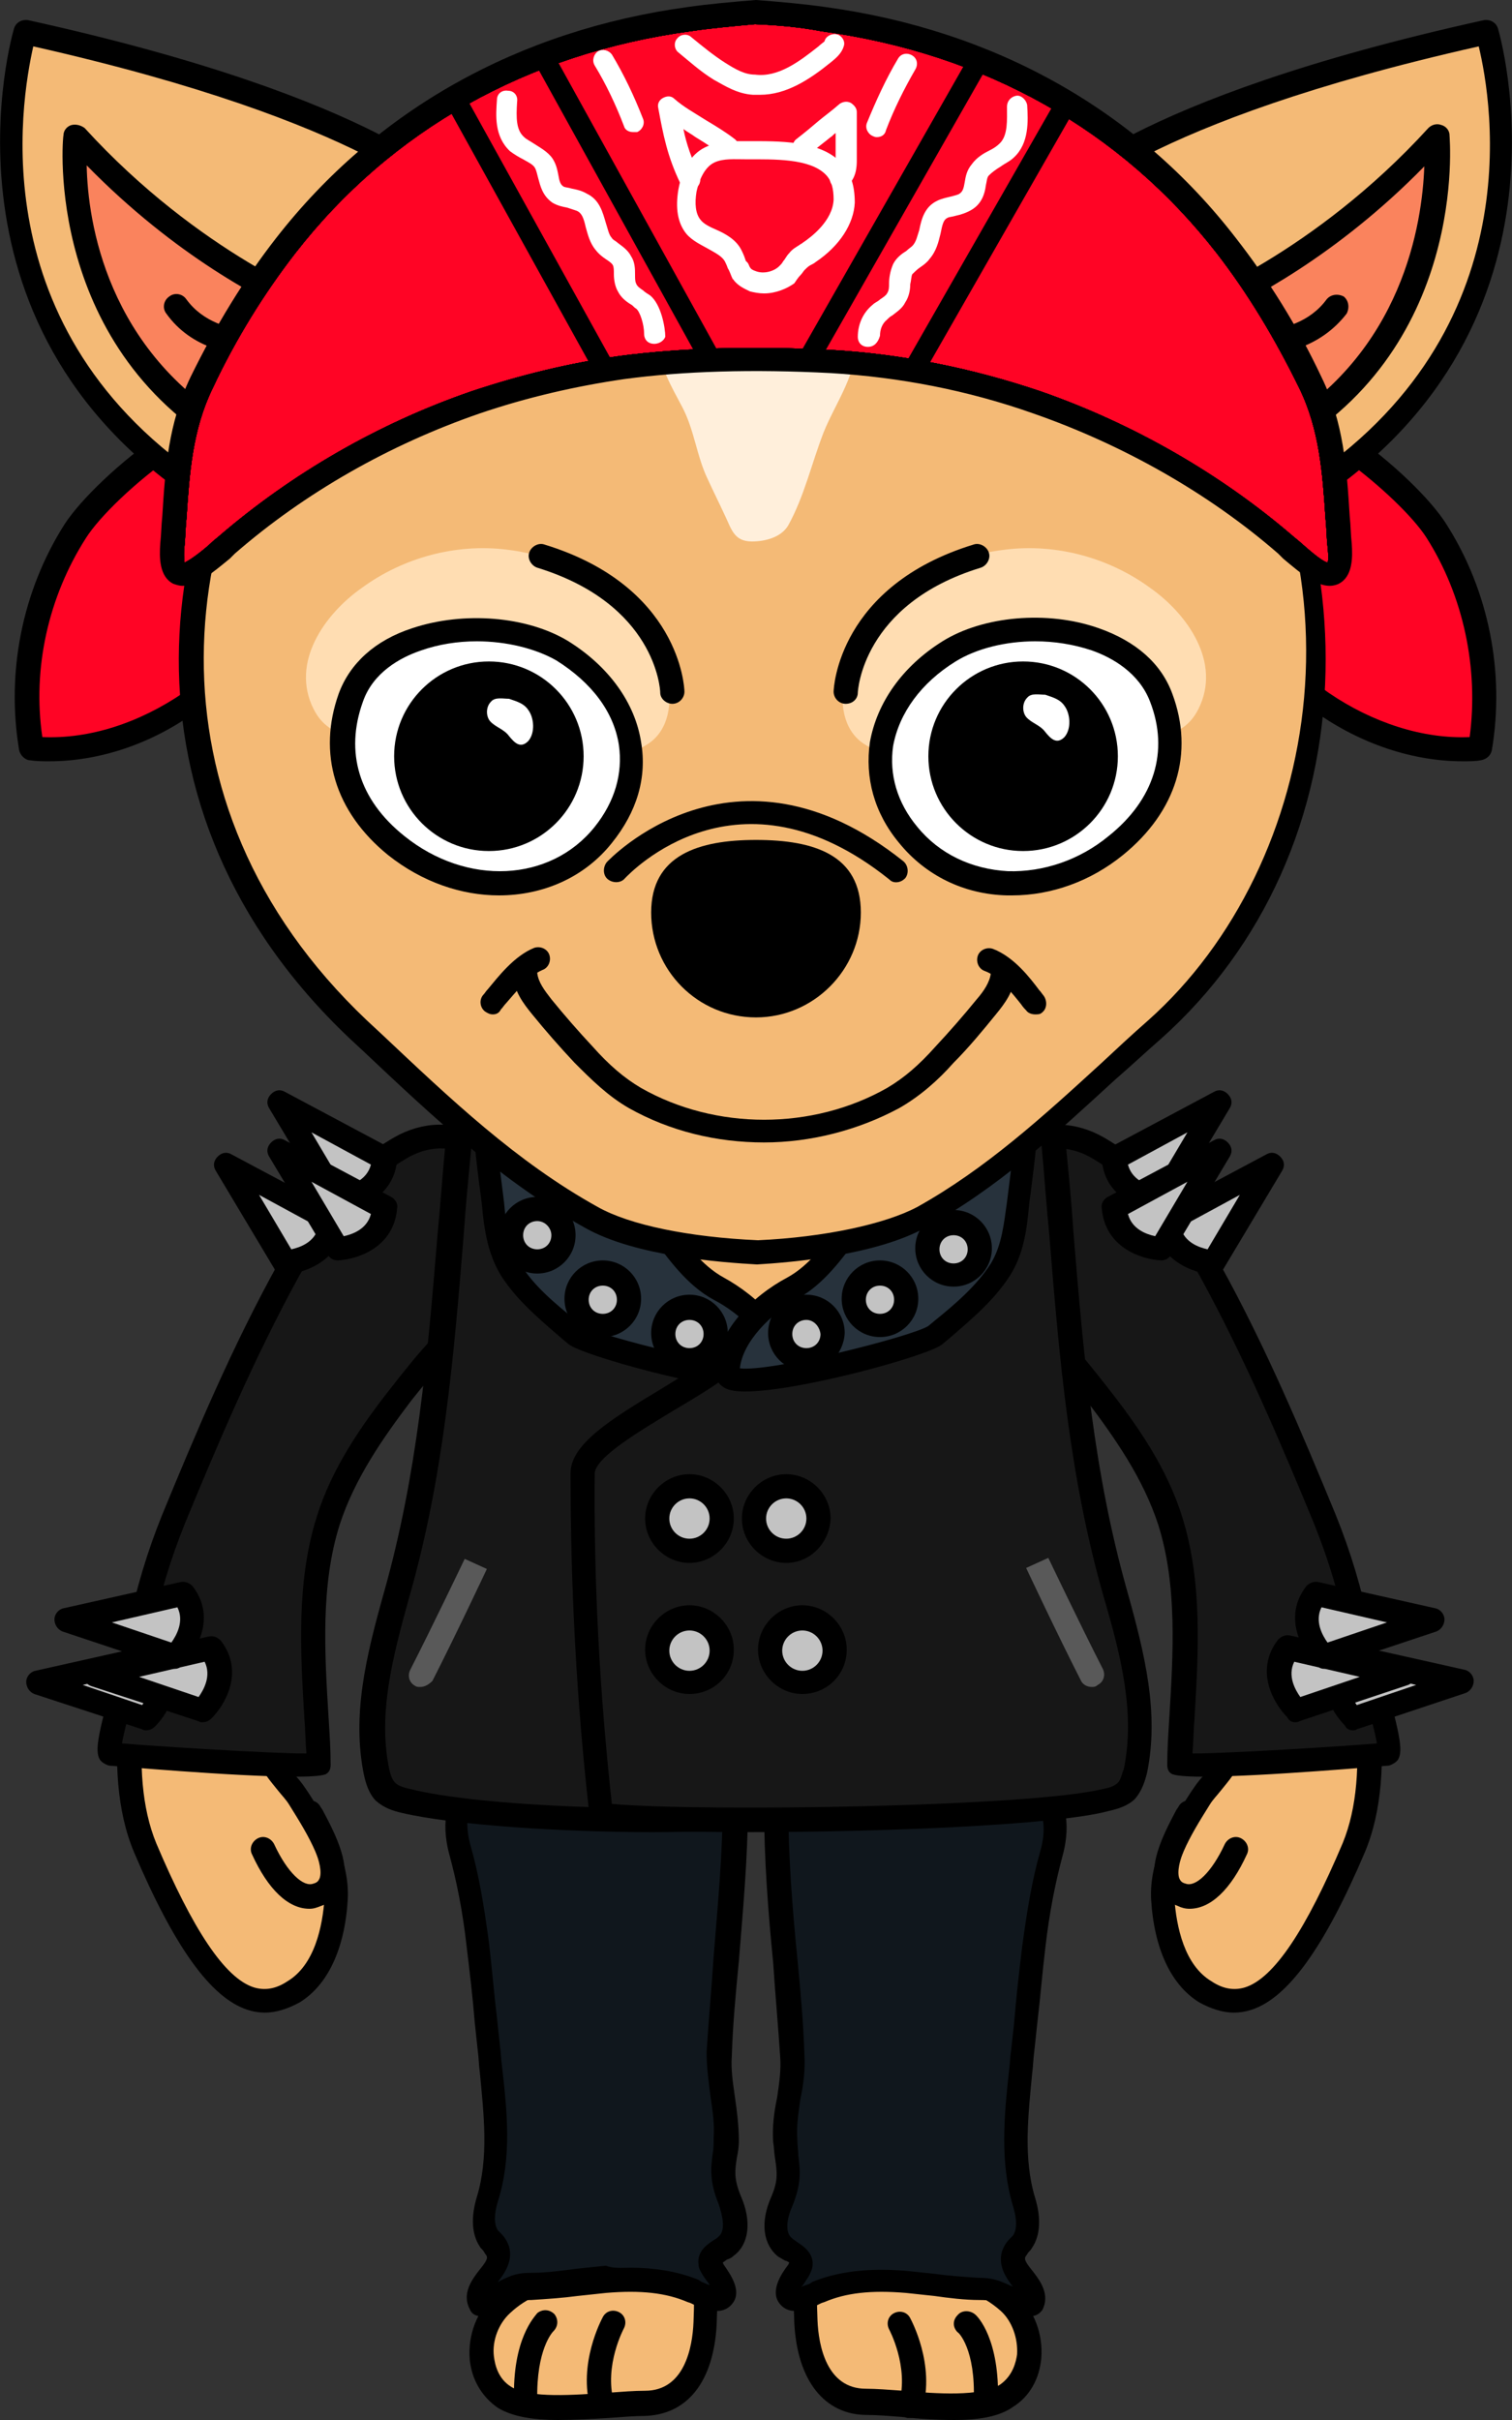 <?xml version="1.0" encoding="utf-8"?>
<!-- Generator: Adobe Illustrator 26.5.0, SVG Export Plug-In . SVG Version: 6.00 Build 0)  -->
<svg version="1.1" id="레이어_1" xmlns="http://www.w3.org/2000/svg" xmlns:xlink="http://www.w3.org/1999/xlink" x="0px"
	 y="0px" viewBox="0 0 150 240" style="enable-background:new 0 0 150 240;" xml:space="preserve">
<rect x="0" y="0" width="150" height="240" fill="#333333" stroke="none"/>
<g>
	<g>
		<path style="fill:#F4BA76;" d="M124.1,134.6c0,0,16.9,32.5,10.2,48.6c-6.7,16.1-11.2,16.4-14.7,14.3c-3.1-1.9-4-5.9-4.3-9.2
			c-0.2-3.6,1.7-6.9,3.7-9.9c0.9-1.5,2.5-2.8,3-4.4c0.2-0.7,0.3-1.4,0.3-2.2c0.1-7.2-2.7-14.4-4.7-21.2c-1.4-4.8-2.8-9.5-4.2-14.3
			L124.1,134.6z"/>
		<path d="M122.4,199.6c0.6,0,1.2-0.1,1.8-0.3c3.6-1.2,7.2-6.2,11.2-15.6c6.9-16.4-9.5-48.2-10.2-49.6c-0.2-0.4-0.7-0.7-1.2-0.6
			l-10.8,1.6c-0.3,0.1-0.6,0.2-0.8,0.5c-0.2,0.3-0.2,0.6-0.1,1c1.4,4.8,2.8,9.5,4.2,14.3c0.4,1.2,0.7,2.4,1.1,3.6
			c1.8,5.7,3.6,11.5,3.6,17.3c0,0.8-0.1,1.3-0.2,1.8c-0.3,0.8-0.9,1.6-1.6,2.5c-0.5,0.5-0.9,1.1-1.3,1.7c-2.2,3.4-4.1,6.8-3.9,10.6
			c0.3,4.9,2,8.5,4.8,10.2C120.1,199.2,121.3,199.6,122.4,199.6z M123.4,136c2.4,4.9,15.6,32.7,9.8,46.8c-3.6,8.5-6.8,13.4-9.7,14.3
			c-1,0.3-2.1,0.2-3.3-0.6c-2.7-1.6-3.5-5.4-3.7-8.3c-0.2-3.2,1.5-6,3.5-9.2c0.3-0.5,0.7-0.9,1.1-1.4c0.8-1,1.7-2,2.1-3.3
			c0.2-0.7,0.3-1.5,0.3-2.5c0-6.1-1.8-12.1-3.7-18c-0.4-1.2-0.7-2.4-1.1-3.6c-1.3-4.3-2.6-8.6-3.8-13L123.4,136z"/>
	</g>
	<g>
		<g>
			<path style="fill:#171717;" d="M96,122.8c-0.2,3.7,0.9,4.5,4,6.4c3.5,2.2,6.3,5.6,8.9,8.9c3,3.9,5.8,8,7.3,12.6
				c2.4,7.7,1.2,16.3,0.9,24.2c0,0.4,19-0.8,20.6-1.1c1-0.2-2.6-10.9-2.8-12.2c-0.7-3.8-1.8-7.5-3.3-11c-3.4-8.5-7-16.8-11.4-24.8
				c-2.7-4.9-6.2-9.3-11.1-12.1c-6.2-3.6-12.5,1.9-13,8.2C96,122.4,96,122.6,96,122.8z"/>
			<path d="M119.3,176.2c6,0,18.3-1.1,18.5-1.1c0.3-0.1,0.7-0.3,0.9-0.6c0.5-0.9,0.3-2.4-2.1-10.5c-0.4-1.2-0.6-2.2-0.7-2.5
				c-0.8-3.9-1.9-7.6-3.4-11.3c-3.3-8-6.9-16.6-11.5-24.9c-3.2-5.8-7-9.9-11.5-12.5c-2.8-1.6-5.9-1.7-8.8-0.2
				c-3.3,1.8-5.7,5.5-6,9.4c0,0.3,0,0.5,0,0.8c0,0,0,0,0,0c-0.2,4.3,1.3,5.4,4.5,7.5c3.4,2.2,6.2,5.6,8.6,8.6
				c2.8,3.7,5.6,7.7,7.1,12.3c1.9,6,1.5,12.7,1.1,19.2c-0.1,1.6-0.2,3.1-0.2,4.6c0,0.4,0.1,0.7,0.4,0.9
				C116.5,176.1,117.7,176.2,119.3,176.2z M136.6,172.9c-3.5,0.3-14.8,1-18.3,1c0.1-1.1,0.1-2.3,0.2-3.4c0.4-6.7,0.8-13.6-1.2-20
				c-1.5-4.9-4.5-9.2-7.5-13c-2.5-3.2-5.4-6.8-9.2-9.2c-2.9-1.8-3.6-2.3-3.4-5.4l0,0c0-0.2,0-0.4,0-0.7c0.2-3.1,2.1-6.1,4.7-7.5
				c1.5-0.8,3.8-1.4,6.5,0.2c4.1,2.4,7.6,6.2,10.6,11.6c4.5,8.2,8.1,16.7,11.4,24.7c1.4,3.5,2.5,7.1,3.2,10.8
				c0.1,0.4,0.3,1.2,0.8,2.7C135,166.7,136.3,171.1,136.6,172.9z"/>
		</g>
		<g>
			<path style="fill:#C3C3C3;" d="M110.5,114.9l10.5-5.6l-5.8,9.7C115.2,119,110.8,118.7,110.5,114.9z"/>
			<path d="M115.2,120.2c0.4,0,0.8-0.2,1-0.6l5.8-9.7c0.3-0.5,0.2-1-0.2-1.4c-0.4-0.4-0.9-0.5-1.4-0.2l-10.5,5.6
				c-0.4,0.2-0.7,0.7-0.6,1.1C109.6,118.8,113.2,120,115.2,120.2C115.1,120.2,115.2,120.2,115.2,120.2z M117.8,112.3l-3.2,5.4
				c-0.9-0.2-2.3-0.7-2.7-2.2L117.8,112.3z"/>
		</g>
		<g>
			<path style="fill:#C3C3C3;" d="M115.8,121.1l10.5-5.6l-5.8,9.7C120.4,125.2,116,124.9,115.8,121.1z"/>
			<path d="M120.4,126.4c0.4,0,0.8-0.2,1-0.6l5.8-9.7c0.3-0.5,0.2-1-0.2-1.4c-0.4-0.4-0.9-0.5-1.4-0.2l-10.5,5.6
				c-0.4,0.2-0.7,0.7-0.6,1.1C114.8,125,118.4,126.3,120.4,126.4C120.4,126.4,120.4,126.4,120.4,126.4z M123,118.5l-3.2,5.4
				c-0.9-0.2-2.3-0.7-2.7-2.2L123,118.5z"/>
		</g>
		<g>
			<path style="fill:#C3C3C3;" d="M133.4,164.3l11.6,2.6l-10.8,3.6C134.2,170.5,131,167.3,133.4,164.3z"/>
			<path d="M134.2,171.6c0.1,0,0.3,0,0.4-0.1l10.8-3.6c0.5-0.2,0.8-0.7,0.8-1.2c0-0.5-0.4-1-0.9-1.1l-11.6-2.6
				c-0.5-0.1-0.9,0.1-1.2,0.4c-2.4,3.1-0.4,6.4,0.9,7.7C133.6,171.5,133.9,171.6,134.2,171.6z M140.5,167.1l-5.9,2
				c-0.5-0.7-1.3-2.1-0.6-3.5L140.5,167.1z"/>
		</g>
		<g>
			<path style="fill:#C3C3C3;" d="M127.7,163.4l11.6,2.6l-10.8,3.6C128.5,169.6,125.4,166.5,127.7,163.4z"/>
			<path d="M128.5,170.8c0.1,0,0.3,0,0.4-0.1l10.8-3.6c0.5-0.2,0.8-0.7,0.8-1.2c0-0.5-0.4-1-0.9-1.1l-11.6-2.6
				c-0.5-0.1-0.9,0.1-1.2,0.4c-2.4,3.1-0.4,6.4,0.9,7.7C127.9,170.7,128.2,170.8,128.5,170.8z M134.9,166.3l-5.9,2
				c-0.5-0.7-1.3-2.1-0.6-3.5L134.9,166.3z"/>
		</g>
		<g>
			<path style="fill:#C3C3C3;" d="M130.5,158.1l11.6,2.6l-10.8,3.6C131.3,164.3,128.1,161.1,130.5,158.1z"/>
			<path d="M131.3,165.5c0.1,0,0.3,0,0.4-0.1l10.8-3.6c0.5-0.2,0.8-0.7,0.8-1.2c0-0.5-0.4-1-0.9-1.1l-11.6-2.6
				c-0.5-0.1-0.9,0.1-1.2,0.4c-2.4,3.1-0.4,6.4,0.9,7.7C130.7,165.3,131,165.5,131.3,165.5z M137.6,160.9l-5.9,2
				c-0.5-0.7-1.3-2.1-0.6-3.5L137.6,160.9z"/>
		</g>
		<g>
			<path style="fill:#C3C3C3;" d="M110.5,119.7l10.5-5.6l-5.8,9.7C115.2,123.9,110.8,123.6,110.5,119.7z"/>
			<path d="M115.2,125c0.4,0,0.8-0.2,1-0.6l5.8-9.7c0.3-0.5,0.2-1-0.2-1.4c-0.4-0.4-0.9-0.5-1.4-0.2l-10.5,5.6
				c-0.4,0.2-0.7,0.7-0.6,1.1C109.6,123.7,113.2,124.9,115.2,125C115.1,125,115.2,125,115.2,125z M117.8,117.2l-3.2,5.4
				c-0.9-0.2-2.3-0.7-2.7-2.2L117.8,117.2z"/>
		</g>
	</g>
	<path d="M118,189.3c2.1,0,4.1-1.9,5.7-5.4c0.3-0.6,0-1.3-0.6-1.6c-0.6-0.3-1.3,0-1.6,0.6c-1.3,2.8-2.9,4.3-3.9,3.9
		c-0.4-0.1-0.5-0.3-0.6-0.5c-0.5-1.3,1.1-4.4,1.8-5.7l0.2-0.3c0.3-0.6,0.1-1.3-0.5-1.6c-0.6-0.3-1.3-0.1-1.6,0.5l-0.2,0.3
		c-1.5,2.8-2.8,5.6-1.9,7.7c0.4,0.9,1.1,1.5,2,1.8C117.2,189.2,117.6,189.3,118,189.3z"/>
</g>
<g>
	<g>
		<path style="fill:#F4BA76;" d="M24.6,134.6c0,0-16.9,32.5-10.2,48.6s11.2,16.4,14.7,14.3c3.1-1.9,4-5.9,4.3-9.2
			c0.2-3.6-1.7-6.9-3.7-9.9c-0.9-1.5-2.5-2.8-3-4.4c-0.2-0.7-0.3-1.4-0.3-2.2c-0.1-7.2,2.7-14.4,4.7-21.2c1.4-4.8,2.8-9.5,4.2-14.3
			L24.6,134.6z"/>
		<path d="M26.3,199.6c-0.6,0-1.2-0.1-1.8-0.3c-3.6-1.2-7.2-6.2-11.2-15.6c-6.9-16.4,9.5-48.2,10.2-49.6c0.2-0.4,0.7-0.7,1.2-0.6
			l10.8,1.6c0.3,0.1,0.6,0.2,0.8,0.5c0.2,0.3,0.2,0.6,0.1,1c-1.4,4.8-2.8,9.5-4.2,14.3c-0.4,1.2-0.7,2.4-1.1,3.6
			c-1.8,5.7-3.6,11.5-3.6,17.3c0,0.8,0.1,1.3,0.2,1.8c0.3,0.8,0.9,1.6,1.6,2.5c0.5,0.5,0.9,1.1,1.3,1.7c2.2,3.4,4.1,6.8,3.9,10.6
			c-0.3,4.9-2,8.5-4.8,10.2C28.6,199.2,27.4,199.6,26.3,199.6z M25.3,136c-2.4,4.9-15.6,32.7-9.8,46.8c3.6,8.5,6.8,13.4,9.7,14.3
			c1,0.3,2.1,0.2,3.3-0.6c2.7-1.6,3.5-5.4,3.7-8.3c0.2-3.2-1.5-6-3.5-9.2c-0.3-0.5-0.7-0.9-1.1-1.4c-0.8-1-1.7-2-2.1-3.3
			c-0.2-0.7-0.3-1.5-0.3-2.5c0-6.1,1.8-12.1,3.7-18c0.4-1.2,0.7-2.4,1.1-3.6c1.3-4.3,2.6-8.6,3.8-13L25.3,136z"/>
	</g>
	<g>
		<g>
			<path style="fill:#171717;" d="M52.7,122.8c0.2,3.7-0.9,4.5-4,6.4c-3.5,2.2-6.3,5.6-8.9,8.9c-3,3.9-5.8,8-7.3,12.6
				c-2.4,7.7-1.2,16.3-0.9,24.2c0,0.4-19-0.8-20.6-1.1c-1-0.2,2.6-10.9,2.8-12.2c0.7-3.8,1.8-7.5,3.3-11c3.4-8.5,7-16.8,11.4-24.8
				c2.7-4.9,6.2-9.3,11.1-12.1c6.2-3.6,12.5,1.9,13,8.2C52.6,122.4,52.7,122.6,52.7,122.8z"/>
			<path d="M29.3,176.2c-6,0-18.3-1.1-18.5-1.1c-0.3-0.1-0.7-0.3-0.9-0.6c-0.5-0.9-0.3-2.4,2.1-10.5c0.4-1.2,0.6-2.2,0.7-2.5
				c0.8-3.9,1.9-7.6,3.4-11.3c3.3-8,6.9-16.6,11.5-24.9c3.2-5.8,7-9.9,11.5-12.5c2.8-1.6,5.9-1.7,8.8-0.2c3.3,1.8,5.7,5.5,6,9.4
				c0,0.3,0,0.5,0,0.8c0,0,0,0,0,0c0.2,4.3-1.3,5.4-4.5,7.5c-3.4,2.2-6.2,5.6-8.6,8.6c-2.8,3.7-5.6,7.7-7.1,12.3
				c-1.9,6-1.5,12.7-1.1,19.2c0.1,1.6,0.2,3.1,0.2,4.6c0,0.4-0.1,0.7-0.4,0.9C32.2,176.1,31,176.2,29.3,176.2z M12.1,172.9
				c3.5,0.3,14.8,1,18.3,1c-0.1-1.1-0.1-2.3-0.2-3.4c-0.4-6.7-0.8-13.6,1.2-20c1.5-4.9,4.5-9.2,7.5-13c2.5-3.2,5.4-6.8,9.2-9.2
				c2.9-1.8,3.6-2.3,3.4-5.4l0,0c0-0.2,0-0.4,0-0.7c-0.2-3.1-2.1-6.1-4.7-7.5c-1.5-0.8-3.8-1.4-6.5,0.2c-4.1,2.4-7.6,6.2-10.6,11.6
				c-4.5,8.2-8.1,16.7-11.4,24.7c-1.4,3.5-2.5,7.1-3.2,10.8c-0.1,0.4-0.3,1.2-0.8,2.7C13.7,166.7,12.4,171.1,12.1,172.9z"/>
		</g>
		<g>
			<path style="fill:#C3C3C3;" d="M38.1,114.9l-10.5-5.6l5.8,9.7C33.5,119,37.9,118.7,38.1,114.9z"/>
			<path d="M33.5,120.2c-0.4,0-0.8-0.2-1-0.6l-5.8-9.7c-0.3-0.5-0.2-1,0.2-1.4c0.4-0.4,0.9-0.5,1.4-0.2l10.5,5.6
				c0.4,0.2,0.7,0.7,0.6,1.1C39.1,118.8,35.5,120,33.5,120.2C33.5,120.2,33.5,120.2,33.5,120.2z M30.9,112.3l3.2,5.4
				c0.9-0.2,2.3-0.7,2.7-2.2L30.9,112.3z"/>
		</g>
		<g>
			<path style="fill:#C3C3C3;" d="M32.9,121.1l-10.5-5.6l5.8,9.7C28.2,125.2,32.7,124.9,32.9,121.1z"/>
			<path d="M28.2,126.4c-0.4,0-0.8-0.2-1-0.6l-5.8-9.7c-0.3-0.5-0.2-1,0.2-1.4c0.4-0.4,0.9-0.5,1.4-0.2l10.5,5.6
				c0.4,0.2,0.7,0.7,0.6,1.1C33.9,125,30.2,126.3,28.2,126.4C28.3,126.4,28.3,126.4,28.2,126.4z M25.7,118.5l3.2,5.4
				c0.9-0.2,2.3-0.7,2.7-2.2L25.7,118.5z"/>
		</g>
		<g>
			<path style="fill:#C3C3C3;" d="M15.3,164.3l-11.6,2.6l10.8,3.6C14.5,170.5,17.7,167.3,15.3,164.3z"/>
			<path d="M14.5,171.6c-0.1,0-0.3,0-0.4-0.1L3.4,168c-0.5-0.2-0.8-0.7-0.8-1.2c0-0.5,0.4-1,0.9-1.1l11.6-2.6
				c0.5-0.1,0.9,0.1,1.2,0.4c2.4,3.1,0.4,6.4-0.9,7.7C15.1,171.5,14.8,171.6,14.5,171.6z M8.2,167.1l5.9,2c0.5-0.7,1.3-2.1,0.6-3.5
				L8.2,167.1z"/>
		</g>
		<g>
			<path style="fill:#C3C3C3;" d="M20.9,163.4L9.4,166l10.8,3.6C20.1,169.6,23.3,166.5,20.9,163.4z"/>
			<path d="M20.1,170.8c-0.1,0-0.3,0-0.4-0.1L9,167.2c-0.5-0.2-0.8-0.7-0.8-1.2c0-0.5,0.4-1,0.9-1.1l11.6-2.6
				c0.5-0.1,0.9,0.1,1.2,0.4c2.4,3.1,0.4,6.4-0.9,7.7C20.7,170.7,20.4,170.8,20.1,170.8z M13.8,166.3l5.9,2c0.5-0.7,1.3-2.1,0.6-3.5
				L13.8,166.3z"/>
		</g>
		<g>
			<path style="fill:#C3C3C3;" d="M18.2,158.1l-11.6,2.6l10.8,3.6C17.4,164.3,20.6,161.1,18.2,158.1z"/>
			<path d="M17.4,165.5c-0.1,0-0.3,0-0.4-0.1l-10.8-3.6c-0.5-0.2-0.8-0.7-0.8-1.2c0-0.5,0.4-1,0.9-1.1l11.6-2.6
				c0.5-0.1,0.9,0.1,1.2,0.4c2.4,3.1,0.4,6.4-0.9,7.7C18,165.3,17.7,165.5,17.4,165.5z M11.1,160.9l5.9,2c0.5-0.7,1.3-2.1,0.6-3.5
				L11.1,160.9z"/>
		</g>
		<g>
			<path style="fill:#C3C3C3;" d="M38.1,119.7l-10.5-5.6l5.8,9.7C33.5,123.9,37.9,123.6,38.1,119.7z"/>
			<path d="M33.5,125c-0.4,0-0.8-0.2-1-0.6l-5.8-9.7c-0.3-0.5-0.2-1,0.2-1.4c0.4-0.4,0.9-0.5,1.4-0.2l10.5,5.6
				c0.4,0.2,0.7,0.7,0.6,1.1C39.1,123.7,35.5,124.9,33.5,125C33.5,125,33.5,125,33.5,125z M30.9,117.2l3.2,5.4
				c0.9-0.2,2.3-0.7,2.7-2.2L30.9,117.2z"/>
		</g>
	</g>
	<path d="M30.7,189.3c-2.1,0-4.1-1.9-5.7-5.4c-0.3-0.6,0-1.3,0.6-1.6c0.6-0.3,1.3,0,1.6,0.6c1.3,2.8,2.9,4.3,3.9,3.9
		c0.4-0.1,0.5-0.3,0.6-0.5c0.5-1.3-1.1-4.4-1.8-5.7l-0.2-0.3c-0.3-0.6-0.1-1.3,0.5-1.6c0.6-0.3,1.3-0.1,1.6,0.5l0.2,0.3
		c1.5,2.8,2.8,5.6,1.9,7.7c-0.4,0.9-1.1,1.5-2,1.8C31.4,189.2,31.1,189.3,30.7,189.3z"/>
</g>
<g>
	<g>
		<g>
			<path style="fill:#F4BA76;" d="M50,190.5c-0.5,4.4-0.8,9.1,1.3,12.9c0.9,1.7,2.3,3.1,3.4,4.8c3.3,5.1,3.2,11.6,3,17.7
				c-2.9-0.3-5.7,0.6-7.9,2.6c-2.5,2.3-3,7.2,0.2,9.3c3,2,10.3,0.5,13.9,0.5c4.4,0,5.8-4.3,6-7.9c0.3-5.9-0.3-12.4-1.4-18.3
				c-0.2-1.1-0.4-2.3-0.8-3.3c-0.6-1.6-1.4-3-2.3-4.5c-1.9-3.1,0.1-7.3,0.5-10.9c0.2-1.9,0.4-4-0.9-5.4c-0.9-0.9-2.2-1.2-3.4-1.4
				c-3.2-0.4-6.4,0-9.4,1.1c-0.7,0.3-1.4,0.6-1.9,1.1S50.1,189.8,50,190.5z"/>
			<path d="M55.3,240c-2.3,0-4.4-0.3-5.9-1.2c-1.6-1.1-2.6-2.8-2.8-4.8c-0.2-2.4,0.7-4.8,2.4-6.3c2.2-1.9,4.8-3,7.5-3
				c0.2-6.1,0-11.5-2.9-15.8c-0.4-0.7-0.9-1.3-1.4-1.9c-0.7-0.9-1.4-1.9-2-2.9c-2.4-4.3-1.9-9.5-1.4-13.6l0,0c0-0.1,0-0.2,0-0.4
				c-0.1-0.5-0.1-1.2,0.6-2c0.7-0.7,1.6-1.1,2.4-1.4c3.2-1.2,6.6-1.6,10-1.2c1.2,0.1,3,0.5,4.1,1.7c1.7,1.8,1.4,4.4,1.2,6.3
				c-0.1,1.1-0.4,2.3-0.6,3.4c-0.6,2.6-1.1,5,0,6.8c0.9,1.4,1.8,3,2.4,4.7c0.4,1.2,0.6,2.4,0.8,3.5c0.8,4.6,1.7,11.6,1.4,18.6
				c-0.3,5.7-2.9,9-7.2,9.1c-0.9,0-2.2,0.1-3.5,0.2C58.8,239.9,57,240,55.3,240z M56.6,227c-2.2,0-4.3,0.8-6,2.4
				c-1.1,1-1.8,2.7-1.6,4.3c0.1,0.8,0.4,2.2,1.7,3c1.9,1.2,6.3,0.8,9.6,0.6c1.4-0.1,2.6-0.2,3.7-0.2c3.9,0,4.7-4.3,4.8-6.8
				c0.3-6.8-0.6-13.5-1.4-18c-0.2-1-0.4-2.1-0.8-3.1c-0.5-1.5-1.4-2.9-2.2-4.2c-1.6-2.6-0.9-5.8-0.3-8.5c0.3-1.1,0.5-2.2,0.6-3.1
				c0.2-1.9,0.3-3.5-0.6-4.4c-0.7-0.7-1.9-0.9-2.7-1c-3-0.4-6,0-8.8,1.1c-0.6,0.2-1.1,0.5-1.5,0.8c0.1,0.3,0.1,0.6,0.1,0.9
				c-0.5,4.7-0.7,8.8,1.1,12.2c0.5,0.9,1.1,1.7,1.8,2.6c0.5,0.7,1.1,1.4,1.5,2.1c3.4,5.2,3.5,11.4,3.2,18.4c0,0.3-0.2,0.6-0.4,0.9
				c-0.3,0.2-0.6,0.3-0.9,0.3C57.3,227.1,56.9,227,56.6,227z"/>
		</g>
		<path d="M52.2,239.3c-0.6,0-1.2-0.5-1.2-1.2c-0.2-6.2,2.1-8.4,2.3-8.7c0.5-0.4,1.2-0.4,1.7,0.1c0.4,0.5,0.4,1.2-0.1,1.7
			c-0.1,0.1-1.7,1.8-1.6,6.8C53.4,238.8,52.9,239.3,52.2,239.3L52.2,239.3z"/>
		<path d="M59.7,239.8c-0.5,0-1-0.3-1.1-0.9c-1.3-4.5,1.1-8.9,1.2-9.1c0.3-0.6,1-0.8,1.6-0.5s0.8,1,0.5,1.6c0,0-2,3.7-1,7.3
			c0.2,0.6-0.2,1.3-0.8,1.5C59.9,239.8,59.8,239.8,59.7,239.8z"/>
	</g>
	<g>
		<path style="fill:#10171D;" d="M47.4,192.9c0.4,3.4,0.7,6.9,1,10.3c0.5,4.9,1.4,10.2-0.1,14.9c-0.4,1.3-0.6,2.8,0.1,3.9
			c0.3,0.5,0.7,0.8,0.9,1.3c0.5,1.8-2.6,3.4-1.7,5c0.2,0.3,2.3-0.8,2.6-1c1-0.5,1.4-0.6,2.6-0.7c2.4-0.1,4.9-0.5,7.3-0.6
			c2.9-0.2,6-0.1,8.7,1c0.6,0.2,2.4,1.3,3,0.5c0.5-0.6-0.8-2.3-1.1-2.7c-0.1-0.2-0.2-0.4-0.3-0.6c-0.1-0.8,0.9-1.2,1.6-1.7
			c1.3-1,1-3,0.3-4.5c-1.1-2.6-0.5-3.6-0.4-6c0.1-2.8-0.9-5.6-0.7-8.5c0.5-8.3,1.7-16.4,1.6-24.8c0-0.5,0-1.1-0.3-1.5
			s-0.8-0.5-1.3-0.6c-5.9-1.2-11.8-1.8-17.8-1.9c-5.7-0.1-9.5,3-7.9,8.8C46.5,186.7,47,189.8,47.4,192.9z"/>
		<path d="M47.7,229.7c-0.5,0-0.9-0.2-1.1-0.7c-0.8-1.5,0.2-2.9,0.9-3.8c0.4-0.5,0.9-1.1,0.8-1.4c0-0.1-0.2-0.3-0.3-0.5
			s-0.3-0.3-0.4-0.5c-0.8-1.2-0.9-2.9-0.3-4.9c1.2-3.9,0.7-8.2,0.3-12.4c-0.1-0.7-0.1-1.4-0.2-2.1l-0.3-2.8c-0.2-2.5-0.5-5-0.8-7.5
			l0,0c-0.4-3.6-1-6.5-1.7-9.1c-1-3.6,0-5.9,1-7.2c1.6-2.1,4.5-3.2,8.1-3.1c6,0.1,12.1,0.8,18,2c0.5,0.1,1.4,0.3,2,1.1
			c0.5,0.7,0.5,1.6,0.5,2.2c0,5.2-0.5,10.5-0.9,15.5c-0.3,3.1-0.6,6.2-0.7,9.4c-0.1,1.3,0.1,2.6,0.3,4c0.2,1.4,0.4,2.9,0.4,4.4
			c0,0.7-0.1,1.2-0.2,1.7c-0.2,1.3-0.3,2.1,0.4,3.8c1.1,2.5,0.8,4.8-0.7,5.9c-0.2,0.2-0.4,0.3-0.7,0.4c-0.1,0.1-0.3,0.2-0.4,0.3
			l0.1,0.2c0.7,1,1.8,2.6,0.9,3.8c-1.1,1.5-3.2,0.5-4.2,0l-0.3-0.1c-2.1-0.9-4.6-1.2-8.1-0.9c-0.9,0.1-1.9,0.2-2.8,0.3
			c-1.5,0.2-3,0.3-4.6,0.4c-1.1,0-1.3,0.1-2.1,0.5C49.5,229.2,48.5,229.7,47.7,229.7z M62.6,224.9c2.1,0,4.5,0.3,6.7,1.2l0.3,0.2
			c0.3,0.1,0.6,0.3,0.8,0.3c-0.1-0.2-0.3-0.4-0.5-0.7l-0.2-0.3c-0.1-0.2-0.4-0.6-0.4-1c-0.2-1.4,1-2.1,1.6-2.5
			c0.2-0.1,0.3-0.2,0.4-0.3c0.7-0.6,0.4-2,0-3.2c-0.9-2.2-0.8-3.5-0.6-5c0.1-0.5,0.1-1,0.1-1.6c0.1-1.3-0.1-2.6-0.3-4
			c-0.2-1.5-0.4-3-0.4-4.5c0.2-3.2,0.5-6.4,0.7-9.5c0.4-5,0.9-10.1,0.9-15.3c0-0.2,0-0.6-0.1-0.8c0,0-0.2-0.1-0.6-0.2
			c-5.8-1.1-11.7-1.8-17.6-1.9c-2.7,0-5,0.7-6.1,2.2c-1,1.2-1.2,3-0.6,5.1c0.8,2.8,1.3,5.8,1.8,9.5c0.3,2.5,0.5,5,0.8,7.5l0.3,2.8
			c0.1,0.7,0.1,1.3,0.2,2c0.5,4.4,1,9-0.4,13.4c-0.4,1.3-0.4,2.3,0,2.9c0.1,0.1,0.2,0.2,0.3,0.3c0.3,0.3,0.6,0.7,0.8,1.3
			c0.4,1.4-0.4,2.6-1.1,3.5c0.1,0,0.2-0.1,0.2-0.1c1.2-0.6,1.8-0.8,3.2-0.8s2.9-0.2,4.4-0.4c1-0.1,1.9-0.2,2.9-0.3
			C60.9,225,61.7,224.9,62.6,224.9z"/>
	</g>
</g>
<g>
	<g>
		<g>
			<path style="fill:#F4BA76;" d="M100,190.5c0.5,4.4,0.8,9.1-1.3,12.9c-0.9,1.7-2.3,3.1-3.4,4.8c-3.3,5.1-3.2,11.6-3,17.7
				c2.9-0.3,5.7,0.6,7.9,2.6c2.5,2.3,3,7.2-0.2,9.3c-3,2-10.3,0.5-13.9,0.5c-4.4,0-5.8-4.3-6-7.9c-0.3-5.9,0.3-12.4,1.4-18.3
				c0.2-1.1,0.4-2.3,0.8-3.3c0.6-1.6,1.4-3,2.3-4.5c1.9-3.1-0.1-7.3-0.5-10.9c-0.2-1.9-0.4-4,0.9-5.4c0.9-0.9,2.2-1.2,3.4-1.4
				c3.2-0.4,6.4,0,9.4,1.1c0.7,0.3,1.4,0.6,1.9,1.1S99.9,189.8,100,190.5z"/>
			<path d="M94.7,240c-1.7,0-3.5-0.1-5.2-0.3c-1.3-0.1-2.5-0.2-3.5-0.2c-4.2,0-6.9-3.4-7.2-9.1c-0.3-7,0.6-14,1.4-18.6
				c0.2-1.1,0.4-2.3,0.8-3.5c0.6-1.7,1.5-3.2,2.4-4.7c1.1-1.8,0.5-4.2,0-6.8c-0.3-1.1-0.5-2.3-0.6-3.4c-0.2-1.9-0.5-4.5,1.2-6.3
				c1.2-1.3,2.9-1.6,4.1-1.7c3.4-0.4,6.8,0,10,1.2c0.8,0.3,1.7,0.7,2.4,1.4c0.7,0.8,0.7,1.5,0.6,2c0,0.2,0,0.3,0,0.4l0,0
				c0.5,5.1,0.8,9.6-1.4,13.6c-0.6,1.1-1.3,2-2,2.9c-0.5,0.6-1,1.3-1.4,1.9c-2.8,4.3-3,9.7-2.9,15.8c2.7,0,5.4,1,7.5,3
				c1.7,1.5,2.6,3.9,2.4,6.3c-0.2,2.1-1.2,3.8-2.8,4.8C99.1,239.7,97,240,94.7,240z M90.7,187.7c-0.7,0-1.5,0-2.2,0.1
				c-0.8,0.1-2,0.3-2.7,1c-0.9,0.9-0.8,2.6-0.6,4.4c0.1,1,0.3,2,0.6,3.1c0.6,2.8,1.3,5.9-0.3,8.5c-0.8,1.4-1.7,2.8-2.2,4.2
				c-0.4,1-0.6,2.1-0.8,3.1c-0.8,4.5-1.7,11.3-1.4,18c0.1,2.5,0.9,6.8,4.8,6.8c1,0,2.3,0.1,3.7,0.2c3.3,0.3,7.7,0.6,9.6-0.6
				c1.3-0.9,1.6-2.3,1.7-3c0.1-1.6-0.5-3.3-1.6-4.3c-2-1.8-4.5-2.6-7-2.3c-0.3,0-0.7-0.1-0.9-0.3c-0.3-0.2-0.4-0.5-0.4-0.9
				c-0.3-7-0.2-13.2,3.2-18.4c0.5-0.7,1-1.4,1.5-2.1c0.7-0.9,1.3-1.7,1.8-2.6c1.9-3.4,1.6-7.5,1.1-12.2c0-0.4,0-0.7,0-0.9
				c-0.3-0.4-0.9-0.7-1.4-0.9C95.2,188.1,93,187.7,90.7,187.7z"/>
		</g>
		<path d="M97.8,239.3L97.8,239.3c-0.7,0-1.2-0.6-1.2-1.2c0.2-5.1-1.5-6.8-1.6-6.8c-0.5-0.5-0.5-1.2,0-1.7c0.4-0.5,1.2-0.5,1.7-0.1
			c0.3,0.2,2.5,2.5,2.3,8.7C99,238.8,98.5,239.3,97.8,239.3z"/>
		<path d="M90.3,239.8c-0.1,0-0.2,0-0.3,0c-0.6-0.2-1-0.8-0.8-1.5c1-3.6-1-7.3-1-7.3c-0.3-0.6-0.1-1.3,0.5-1.6s1.3-0.1,1.6,0.5
			c0.1,0.2,2.5,4.6,1.2,9.1C91.3,239.4,90.8,239.8,90.3,239.8z"/>
	</g>
	<g>
		<path style="fill:#10171D;" d="M102.6,192.9c-0.4,3.4-0.7,6.9-1,10.3c-0.5,4.9-1.4,10.2,0.1,14.9c0.4,1.3,0.6,2.8-0.1,3.9
			c-0.3,0.5-0.7,0.8-0.9,1.3c-0.5,1.8,2.6,3.4,1.7,5c-0.2,0.3-2.3-0.8-2.6-1c-1-0.5-1.4-0.6-2.6-0.7c-2.4-0.1-4.9-0.5-7.3-0.6
			c-2.9-0.2-6-0.1-8.7,1c-0.6,0.2-2.4,1.3-3,0.5c-0.5-0.6,0.8-2.3,1.1-2.7c0.1-0.2,0.2-0.4,0.3-0.6c0.1-0.8-0.9-1.2-1.6-1.7
			c-1.3-1-1-3-0.3-4.5c1.1-2.6,0.5-3.6,0.4-6c-0.1-2.8,0.9-5.6,0.7-8.5c-0.5-8.3-1.7-16.4-1.6-24.8c0-0.5,0-1.1,0.3-1.5
			s0.8-0.5,1.3-0.6c5.9-1.2,11.8-1.8,17.8-1.9c5.7-0.1,9.5,3,7.9,8.8C103.5,186.7,103,189.8,102.6,192.9z"/>
		<path d="M102.3,229.7c-0.8,0-2-0.6-3-1.1c-0.8-0.4-1.1-0.5-2.1-0.5c-1.5,0-3.1-0.2-4.5-0.4c-0.9-0.1-1.9-0.2-2.8-0.3
			c-3.5-0.3-6,0-8.1,0.9l-0.3,0.1c-1,0.5-3.1,1.5-4.2,0c-0.9-1.2,0.2-2.9,0.9-3.8l0.1-0.2c-0.1-0.1-0.3-0.2-0.4-0.2
			c-0.2-0.1-0.5-0.3-0.7-0.4c-1.5-1.2-1.8-3.4-0.7-5.9c0.7-1.6,0.6-2.4,0.4-3.8c-0.1-0.5-0.1-1.1-0.2-1.7c-0.1-1.5,0.1-3,0.4-4.4
			c0.2-1.4,0.4-2.7,0.3-4c-0.2-3.1-0.5-6.3-0.7-9.4c-0.5-5-0.9-10.3-0.9-15.5c0-0.5,0-1.4,0.5-2.2c0.6-0.8,1.5-1,2-1.1
			c5.9-1.2,12-1.8,18-2c3.6-0.1,6.4,1,8.1,3.1c1,1.3,2,3.6,1,7.2c-0.7,2.6-1.3,5.6-1.7,9.1l0,0c-0.3,2.5-0.5,5-0.8,7.5l-0.3,2.8
			c-0.1,0.7-0.1,1.4-0.2,2.1c-0.4,4.2-0.9,8.5,0.3,12.4c0.6,2,0.5,3.7-0.3,4.9c-0.1,0.2-0.3,0.4-0.4,0.5c-0.1,0.2-0.3,0.4-0.3,0.5
			c-0.1,0.3,0.4,0.9,0.8,1.4c0.7,0.9,1.7,2.3,0.9,3.8C103.1,229.5,102.7,229.7,102.3,229.7z M96.8,176c-0.1,0-0.2,0-0.3,0
			c-5.9,0.1-11.8,0.8-17.6,1.9c-0.1,0-0.5,0.1-0.6,0.2c0,0.1-0.1,0.3-0.1,0.8c0,5.1,0.4,10.3,0.9,15.3c0.3,3.1,0.6,6.3,0.7,9.5
			c0.1,1.6-0.1,3.1-0.4,4.5c-0.2,1.4-0.4,2.7-0.3,4c0,0.6,0.1,1.1,0.1,1.6c0.2,1.5,0.3,2.8-0.6,5c-0.5,1.1-0.8,2.6,0,3.2
			c0.1,0.1,0.3,0.2,0.4,0.3c0.6,0.4,1.8,1.1,1.6,2.5c-0.1,0.5-0.3,0.8-0.4,1l-0.2,0.3c-0.2,0.3-0.3,0.5-0.5,0.7
			c0.2-0.1,0.5-0.2,0.8-0.3l0.3-0.2c3.2-1.3,6.6-1.3,9.2-1.1c1,0.1,1.9,0.2,2.9,0.3c1.4,0.2,2.9,0.3,4.4,0.4c1.3,0,1.9,0.2,3.2,0.8
			c0.1,0,0.2,0.1,0.2,0.1c-0.7-0.9-1.5-2.1-1.1-3.5c0.2-0.6,0.5-1,0.8-1.3c0.1-0.1,0.2-0.2,0.3-0.3c0.4-0.6,0.4-1.6,0-2.9
			c-1.3-4.3-0.9-8.9-0.4-13.4c0.1-0.7,0.1-1.4,0.2-2l0.3-2.7c0.2-2.5,0.5-5.1,0.8-7.6l0,0c0.5-3.7,1-6.7,1.8-9.5
			c0.6-2.1,0.4-3.8-0.6-5.1C101.5,176.8,99.4,176,96.8,176z"/>
	</g>
</g>
<g>
	<path style="fill:#F4BA76;" d="M107.8,149.5c-0.6-3.1-1.2-6.3-2-9.3c-1.3-5-3.7-9.6-5.4-14.5c-0.7-2-1.3-18.3-3.1-18.3
		c-0.6,0-22.4,0-22.4,0s-21.7,0-22.4,0c-1.8,0-2.4,16.3-3.1,18.3c-1.7,5.1-3.8,10-5.4,15.2c-1.6,5.1-2.1,10.5-3.4,15.7
		c-1.6,6.3-3.4,8.8-2.3,15.3c0.2,1.1,10.9,2.5,11.8,2.7c14.4,2.5,27.6,3.1,42.1,1.1c1.4-0.2,18.8-1.9,19.2-3.8
		c1.1-6.5-0.8-8.7-2.2-14.9C108.8,154.3,108.3,151.9,107.8,149.5z"/>
	<path d="M75.2,177.9c-8,0-16.2-0.8-25.1-2.4c-0.1,0-0.4-0.1-0.8-0.1c-11.1-1.6-11.8-2.4-12-3.5c-0.9-5.1,0-8,1.2-11.6
		c0.4-1.2,0.8-2.6,1.2-4.2c0.5-2.2,1-4.4,1.4-6.5c0.6-3,1.2-6.2,2.1-9.2c0.9-3,2-5.9,3.1-8.8c0.8-2.1,1.6-4.3,2.3-6.4
		c0.2-0.6,0.4-3.2,0.7-5.6c1-10.6,1.6-13.5,3.5-13.5h44.7c2,0,2.5,2.9,3.5,13.5c0.2,2.4,0.5,5,0.7,5.6c0.7,2,1.5,3.9,2.2,5.8
		c1.2,2.8,2.4,5.7,3.1,8.8c0.8,3.2,1.5,6.7,2,9.4l0.1,0.4c0.4,2.3,0.9,4.6,1.4,6.9c0.4,1.8,0.8,3.2,1.2,4.5c1,3.3,1.8,6,1,10.9
		c-0.2,1.4-1.8,2.7-19.1,4.7c-0.6,0.1-0.9,0.1-1.1,0.1C86.7,177.5,81,177.9,75.2,177.9z M39.6,171.1c0.7,0.3,3,1,10,2
		c0.5,0.1,0.8,0.1,0.9,0.1c15.2,2.7,28,3,41.7,1.1c0.2,0,0.6-0.1,1.2-0.1c13.1-1.5,16.3-2.5,17-3c0.6-4.2,0-6.3-1-9.5
		c-0.4-1.3-0.9-2.8-1.3-4.7c-0.5-2.3-1-4.6-1.4-7l-0.1-0.4l0,0c-0.7-3.5-1.3-6.3-2-9.3c-0.7-2.9-1.9-5.7-3-8.5
		c-0.8-1.9-1.6-3.9-2.3-6c-0.3-0.8-0.5-2.7-0.8-6.1c-0.3-3.5-0.9-9.8-1.6-11.4H53.1c-0.7,1.6-1.3,7.9-1.6,11.4
		c-0.3,3.4-0.5,5.3-0.8,6.1c-0.7,2.2-1.5,4.3-2.3,6.5c-1,2.8-2.1,5.7-3,8.6c-0.9,2.9-1.5,6-2,8.9c-0.4,2.2-0.8,4.4-1.4,6.7
		c-0.4,1.6-0.8,3-1.2,4.3C39.7,164.5,38.9,166.8,39.6,171.1z"/>
</g>
<g>
	<g>
		<path style="fill:#171717;" d="M57.2,113.5c0.6,1.9,1,3.8,1.6,5.6c1.4,4.5,15.9,8.6,17.1,13.2c1.1,4.2,1.2,9.4,1.3,13.7
			c0.1,11.3-0.5,22.7-1.9,33.9c-7.6,1-27.6,0.4-35.1-1.4c-0.7-0.2-1.5-0.4-2-0.9s-0.7-1.3-0.9-2c-1.2-5.8,0.3-11.8,2-17.6
			c4.2-14.8,4.7-29.6,6.2-44.8c0.2-1.8-0.1-7.9,1.2-8.7c3.4-2.1,8.7,4.5,9.8,6.9C56.8,112.2,57,112.8,57.2,113.5z"/>
		<path d="M64.7,181.7c-8.9,0-19.7-0.7-24.8-1.9c-0.9-0.2-1.8-0.5-2.6-1.2c-0.7-0.7-1-1.7-1.2-2.6c-1.2-5.9,0.2-11.7,2-18.1
			c3.3-11.7,4.3-23.2,5.3-35.4c0.3-3,0.5-6.1,0.8-9.2c0-0.4,0.1-1.1,0.1-1.8c0.1-4.1,0.2-6.8,1.7-7.7c1-0.6,2.3-0.8,3.6-0.3
			c3.5,1.1,7,5.6,8,7.8c0.3,0.7,0.6,1.4,0.8,2.1l0,0c0.3,1,0.6,2,0.8,2.9s0.5,1.8,0.8,2.7c0.6,1.8,4.5,3.9,7.9,5.8
			c4.4,2.4,8.5,4.7,9.2,7.5c1.1,4.4,1.3,9.8,1.3,14c0.1,11.3-0.6,22.8-1.9,34.1c-0.1,0.5-0.5,1-1,1C72.9,181.5,69,181.7,64.7,181.7z
			 M48.2,105.4c-0.3,0-0.6,0.1-0.8,0.2c-0.4,0.6-0.5,4.4-0.5,5.8c0,0.8,0,1.6-0.1,2c-0.3,3.1-0.6,6.1-0.8,9.1c-1,12.3-2,24-5.4,35.9
			c-1.7,6.1-3.1,11.6-2,17c0.1,0.5,0.3,1.1,0.6,1.4c0.3,0.3,0.9,0.5,1.4,0.6c7,1.8,25.4,2.4,33.7,1.5c1.2-10.9,1.8-21.9,1.7-32.8
			c0-4.1-0.2-9.3-1.2-13.4c-0.5-1.8-4.5-4-8-6c-4.2-2.3-8.2-4.5-9-7.2c-0.3-0.9-0.5-1.9-0.8-2.8c-0.2-0.9-0.5-1.9-0.8-2.8l0,0
			c-0.2-0.6-0.4-1.3-0.7-1.9c-0.7-1.6-3.9-5.7-6.5-6.5C48.7,105.4,48.4,105.4,48.2,105.4z"/>
	</g>
	<g>
		<path style="fill:#27323C;" d="M57.2,132.4c-2.3-1.9-4.8-3.9-6.4-6.5c-1.2-2-1.5-4.3-1.7-6.6c-0.2-2.4-0.6-4.8-0.7-7.2
			c0-0.8,0.3-8,1.3-7.9c2.1,0.2,7.1,2.6,7.7,4.6c1.2,3.7,3.4,7,5.9,10c2.5,2.9,4.7,7.2,8.1,9.1c2.9,1.6,6.5,4.8,6.4,8.5
			C77.8,138.5,58.7,133.7,57.2,132.4z"/>
		<path d="M76.1,138c-5.5,0-18.4-3.6-19.7-4.7l-0.6-0.5c-2.2-1.9-4.5-3.8-6.1-6.3c-1.4-2.3-1.7-4.9-1.9-7.1
			c-0.1-0.8-0.2-1.6-0.3-2.3c-0.2-1.6-0.4-3.3-0.5-4.9c0-0.1,0-7.4,1.5-8.8c0.3-0.3,0.7-0.4,1.1-0.4c2.1,0.2,7.9,2.6,8.7,5.4
			c1,3.1,2.8,6.1,5.7,9.5c0.8,0.9,1.5,2,2.3,3c1.6,2.3,3.3,4.6,5.5,5.8c3.3,1.8,7.2,5.4,7.1,9.6c0,0.6-0.4,1.2-1,1.4
			C77.6,138,76.9,138,76.1,138z M57.9,131.5c1.5,1,15.5,4.5,18.7,4.2c-0.3-2.7-3.1-5.4-5.8-6.8c-2.6-1.4-4.5-4-6.3-6.5
			c-0.7-1-1.4-2-2.2-2.9c-3.1-3.7-5.1-7-6.2-10.4c-0.4-1.1-3.9-3.1-6.1-3.6c-0.4,1.5-0.7,5.6-0.7,6.6c0,1.6,0.2,3.2,0.4,4.7
			c0.1,0.8,0.2,1.6,0.3,2.4c0.2,2.1,0.4,4.3,1.6,6.1c1.3,2.2,3.5,4,5.6,5.7L57.9,131.5z"/>
	</g>
	<path style="fill:#595959;" d="M41.7,167.3c-0.2,0-0.4,0-0.5-0.1c-0.6-0.3-0.8-1-0.5-1.6c2.2-4.3,5.4-11,5.4-11l2.2,1
		c0,0-3.2,6.8-5.4,11.1C42.5,167.1,42.1,167.3,41.7,167.3z"/>
	<g>
		<ellipse style="fill:#C3C3C3;" cx="53.3" cy="122.5" rx="2.6" ry="2.6"/>
		<path d="M53.3,126.3c-2.1,0-3.8-1.7-3.8-3.8c0-2.1,1.7-3.8,3.8-3.8s3.8,1.7,3.8,3.8C57.1,124.6,55.4,126.3,53.3,126.3z
			 M53.3,121.1c-0.8,0-1.4,0.6-1.4,1.4s0.6,1.4,1.4,1.4c0.8,0,1.4-0.6,1.4-1.4C54.7,121.8,54.1,121.1,53.3,121.1z"/>
	</g>
	<g>
		<ellipse style="fill:#C3C3C3;" cx="59.8" cy="128.8" rx="2.6" ry="2.6"/>
		<path d="M59.8,132.6c-2.1,0-3.8-1.7-3.8-3.8c0-2.1,1.7-3.8,3.8-3.8s3.8,1.7,3.8,3.8C63.6,130.9,61.9,132.6,59.8,132.6z
			 M59.8,127.5c-0.8,0-1.4,0.6-1.4,1.4c0,0.8,0.6,1.4,1.4,1.4c0.8,0,1.4-0.6,1.4-1.4S60.6,127.5,59.8,127.5z"/>
	</g>
	<g>
		<ellipse style="fill:#C3C3C3;" cx="68.4" cy="132.2" rx="2.6" ry="2.6"/>
		<path d="M68.4,136c-2.1,0-3.8-1.7-3.8-3.8s1.7-3.8,3.8-3.8c2.1,0,3.8,1.7,3.8,3.8C72.2,134.3,70.5,136,68.4,136z M68.4,130.9
			c-0.8,0-1.4,0.6-1.4,1.4c0,0.8,0.6,1.4,1.4,1.4s1.4-0.6,1.4-1.4S69.2,130.9,68.4,130.9z"/>
	</g>
</g>
<g>
	<g>
		<g>
			<path style="fill:#171717;" d="M92.8,113.5c-0.6,1.9-1,3.8-1.6,5.6c-1.4,4.5-15.9,8.6-17.1,13.2c-1.1,4.2-16.3,9.4-16.3,13.7
				c-0.1,11.3,0.5,22.7,1.9,33.9c7.6,1,42.6,0.4,50.1-1.4c0.7-0.2,1.5-0.4,2-0.9s0.7-1.3,0.9-2c1.2-5.8-0.3-11.8-2-17.6
				c-4.2-14.8-4.7-29.6-6.2-44.8c-0.2-1.8,0.1-7.9-1.2-8.7c-3.4-2.1-8.7,4.5-9.8,6.9C93.2,112.2,93,112.8,92.8,113.5z"/>
			<path d="M74.2,181.7c-6.6,0-12.1-0.2-14.7-0.5c-0.5-0.1-1-0.5-1-1c-1.3-11.3-1.9-22.7-1.9-34.1c0-2.9,4.1-5.4,8.9-8.3
				c3.1-1.9,7-4.2,7.4-5.7c0.7-2.8,4.8-5.1,9.2-7.5c3.4-1.9,7.3-4,7.9-5.8c0.3-0.9,0.5-1.8,0.8-2.7c0.3-1,0.5-2,0.8-2.9l0,0
				c0.2-0.7,0.5-1.4,0.8-2.1c0.9-2.2,4.5-6.7,8-7.8c1.3-0.4,2.5-0.3,3.5,0.3c1.4,0.9,1.6,3.6,1.7,7.7c0,0.8,0,1.4,0.1,1.8
				c0.3,3.1,0.6,6.1,0.8,9.2c1,12.2,2,23.7,5.3,35.4c1.8,6.4,3.2,12.2,2,18.1c-0.2,0.8-0.5,1.8-1.2,2.6c-0.7,0.7-1.7,1-2.6,1.2
				C104.9,181,87.5,181.7,74.2,181.7z M60.7,178.9c9.1,0.8,41.7,0.3,48.8-1.5c0.6-0.1,1.1-0.3,1.4-0.6s0.4-0.9,0.6-1.4
				c1.1-5.4-0.2-10.9-2-17c-3.4-11.9-4.4-23.5-5.4-35.9c-0.3-3-0.5-6.1-0.8-9.2c0-0.4-0.1-1.2-0.1-2c0-1.4-0.1-5.2-0.6-5.8
				c-0.3-0.2-0.9-0.2-1.5,0c-2.6,0.8-5.8,4.9-6.5,6.5c-0.3,0.6-0.5,1.2-0.7,1.9l0,0c-0.3,0.9-0.5,1.9-0.8,2.8
				c-0.2,0.9-0.5,1.9-0.8,2.8c-0.8,2.7-4.8,4.9-9,7.2c-3.6,2-7.6,4.2-8,6c-0.6,2.5-4.3,4.7-8.5,7.2c-3.3,2-7.7,4.6-7.8,6.2
				C58.9,157,59.5,168,60.7,178.9z"/>
		</g>
		<g>
			<path style="fill:#27323C;" d="M92.8,132.4c2.3-1.9,4.8-3.9,6.4-6.5c1.2-2,1.5-4.3,1.7-6.6c0.2-2.4,0.6-4.8,0.7-7.2
				c0-0.8-0.3-8-1.3-7.9c-2.1,0.2-7.1,2.6-7.7,4.6c-1.2,3.7-3.4,7-5.9,10c-2.5,2.9-4.7,7.2-8.1,9.1c-2.9,1.6-6.5,4.8-6.4,8.5
				C72.2,138.5,91.3,133.7,92.8,132.4z"/>
			<path d="M73.9,138c-0.8,0-1.5-0.1-1.9-0.3c-0.6-0.3-1-0.8-1-1.4c-0.1-4.2,3.7-7.8,7.1-9.6c2.2-1.2,3.9-3.5,5.5-5.8
				c0.7-1,1.5-2.1,2.3-3c2.9-3.4,4.7-6.5,5.7-9.5c0.9-2.8,6.6-5.2,8.7-5.4c0.4,0,0.8,0.1,1.1,0.4c1.4,1.3,1.5,8.7,1.5,8.8
				c-0.1,1.7-0.3,3.3-0.5,4.9c-0.1,0.8-0.2,1.6-0.3,2.3c-0.2,2.3-0.5,4.9-1.9,7.1c-1.6,2.5-3.9,4.4-6.1,6.3l-0.6,0.5
				C92.3,134.4,79.3,138,73.9,138z M73.4,135.7c3.1,0.4,17.2-3.2,18.7-4.2l0.6-0.5c2.1-1.7,4.2-3.5,5.6-5.7c1.1-1.8,1.3-4,1.6-6.1
				c0.1-0.8,0.2-1.6,0.3-2.4c0.2-1.6,0.4-3.2,0.4-4.7c0-1-0.3-5.1-0.7-6.6c-2.1,0.5-5.7,2.5-6.1,3.6c-1.1,3.4-3,6.7-6.2,10.4
				c-0.7,0.8-1.4,1.8-2.2,2.8c-1.8,2.5-3.7,5.1-6.3,6.5C76.5,130.3,73.7,133,73.4,135.7z M92.8,132.4L92.8,132.4L92.8,132.4z"/>
		</g>
		<path style="fill:#595959;" d="M108.3,167.3c-0.4,0-0.9-0.2-1.1-0.7c-2.2-4.3-5.4-11.1-5.4-11.1l2.2-1c0,0,3.2,6.7,5.4,11
			c0.3,0.6,0.1,1.3-0.5,1.6C108.7,167.3,108.5,167.3,108.3,167.3z"/>
		<g>
			<ellipse style="fill:#C3C3C3;" cx="94.6" cy="123.9" rx="2.6" ry="2.6"/>
			<path d="M94.6,127.6c-2.1,0-3.8-1.7-3.8-3.8c0-2.1,1.7-3.8,3.8-3.8s3.8,1.7,3.8,3.8S96.7,127.6,94.6,127.6z M94.6,122.5
				c-0.8,0-1.4,0.6-1.4,1.4s0.6,1.4,1.4,1.4s1.4-0.6,1.4-1.4S95.4,122.5,94.6,122.5z"/>
		</g>
		<g>
			<ellipse style="fill:#C3C3C3;" cx="87.3" cy="128.8" rx="2.6" ry="2.6"/>
			<path d="M87.3,132.6c-2.1,0-3.8-1.7-3.8-3.8c0-2.1,1.7-3.8,3.8-3.8c2.1,0,3.8,1.7,3.8,3.8C91.1,130.9,89.4,132.6,87.3,132.6z
				 M87.3,127.5c-0.8,0-1.4,0.6-1.4,1.4c0,0.8,0.6,1.4,1.4,1.4s1.4-0.6,1.4-1.4C88.7,128.1,88.1,127.5,87.3,127.5z"/>
		</g>
		<g>
			<ellipse style="fill:#C3C3C3;" cx="80" cy="132.2" rx="2.6" ry="2.6"/>
			<path d="M80,136c-2.1,0-3.8-1.7-3.8-3.8s1.7-3.8,3.8-3.8s3.8,1.7,3.8,3.8C83.7,134.3,82,136,80,136z M80,130.9
				c-0.8,0-1.4,0.6-1.4,1.4c0,0.8,0.6,1.4,1.4,1.4s1.4-0.6,1.4-1.4C81.3,131.5,80.7,130.9,80,130.9z"/>
		</g>
		<g>
			<ellipse style="fill:#C3C3C3;" cx="78" cy="150.6" rx="3.2" ry="3.2"/>
			<path d="M78,155c-2.4,0-4.4-2-4.4-4.4s2-4.4,4.4-4.4s4.4,2,4.4,4.4C82.3,153,80.4,155,78,155z M78,148.6c-1.1,0-2,0.9-2,2
				s0.9,2,2,2s2-0.9,2-2S79.1,148.6,78,148.6z"/>
		</g>
		<g>
			<ellipse style="fill:#C3C3C3;" cx="79.6" cy="163.7" rx="3.2" ry="3.2"/>
			<path d="M79.6,168c-2.4,0-4.4-2-4.4-4.4s2-4.4,4.4-4.4s4.4,2,4.4,4.4C84,166.1,82,168,79.6,168z M79.6,161.7c-1.1,0-2,0.9-2,2
				s0.9,2,2,2s2-0.9,2-2S80.7,161.7,79.6,161.7z"/>
		</g>
	</g>
	<g>
		<g>
			<ellipse style="fill:#C3C3C3;" cx="68.4" cy="150.6" rx="3.2" ry="3.2"/>
			<path d="M68.4,155c-2.4,0-4.4-2-4.4-4.4s2-4.4,4.4-4.4s4.4,2,4.4,4.4S70.8,155,68.4,155z M68.4,148.6c-1.1,0-2,0.9-2,2s0.9,2,2,2
				s2-0.9,2-2S69.5,148.6,68.4,148.6z"/>
		</g>
		<g>
			<ellipse style="fill:#C3C3C3;" cx="68.4" cy="163.7" rx="3.2" ry="3.2"/>
			<path d="M68.4,168c-2.4,0-4.4-2-4.4-4.4s2-4.4,4.4-4.4s4.4,2,4.4,4.4C72.8,166.1,70.8,168,68.4,168z M68.4,161.7
				c-1.1,0-2,0.9-2,2s0.9,2,2,2s2-0.9,2-2S69.5,161.7,68.4,161.7z"/>
		</g>
	</g>
</g>
<g>
	<path style="fill:#FF0425;" d="M142.5,52.7c4,6.3,5.6,14.1,4.3,21.5c-5.6,0.5-11.2-1.4-15.7-4.6s-8.2-7.5-11.2-12.2
		c-2.1-3.2-3.9-6.8-3.6-10.7C117.7,30,138.8,46.8,142.5,52.7z"/>
	<path d="M145.1,75.5c-4.9,0-10.1-1.7-14.6-4.9c-4.2-2.9-8-7-11.6-12.5c-1.9-3-4.1-7.1-3.8-11.4c0.5-5.8,3.2-7.6,5.4-8.2
		c7.5-1.9,20,8.7,23,13.5l0,0c4.2,6.6,5.8,14.7,4.5,22.4c-0.1,0.5-0.5,0.9-1.1,1C146.4,75.5,145.7,75.5,145.1,75.5z M122.4,40.7
		c-0.5,0-0.9,0-1.3,0.2c-2.1,0.5-3.3,2.5-3.6,6c-0.3,3.6,1.7,7.2,3.4,9.9c3.4,5.2,6.9,9.1,10.9,11.9c4.4,3,9.4,4.6,14,4.4
		c0.9-6.8-0.6-14-4.3-19.8C139,49.4,128.7,40.7,122.4,40.7z"/>
</g>
<g>
	<path style="fill:#FF0425;" d="M7.5,52.7c-4,6.3-5.6,14.1-4.3,21.5c5.6,0.5,11.2-1.4,15.7-4.6s8.2-7.5,11.2-12.2
		c2.1-3.2,3.9-6.8,3.6-10.7C32.3,30,11.2,46.8,7.5,52.7z"/>
	<path d="M4.9,75.5c-0.6,0-1.3,0-1.9-0.1c-0.5,0-1-0.5-1.1-1C0.6,66.7,2.2,58.6,6.4,52l0,0c3.1-4.8,15.6-15.3,23-13.5
		c2.2,0.5,4.9,2.4,5.4,8.2C35.2,51,33,55.1,31,58.1c-3.5,5.5-7.3,9.6-11.6,12.5C15,73.8,9.8,75.5,4.9,75.5z M4.2,73.1
		c4.7,0.2,9.6-1.4,14-4.4c4-2.7,7.5-6.6,10.9-11.9c1.7-2.7,3.7-6.3,3.4-9.9c-0.3-3.5-1.5-5.5-3.6-6c-6-1.5-17.7,8.2-20.4,12.5l0,0
		C4.8,59.2,3.2,66.3,4.2,73.1z"/>
</g>
<g>
	<g>
		<path style="fill:#F4BA76;" d="M118.1,31.2C106.3,17.6,90.7,9.2,75,10.3c-15.7-1-31.3,7.3-43.1,20.9C15.7,50,12.5,80.3,35.5,102
			c7.5,7.1,14.3,13.8,23.1,18.6c4.1,2.3,11,3.2,16.4,3.5c5.4-0.3,12.3-1.2,16.4-3.5c8.7-4.8,15.4-11.8,23.1-18.6
			C135.9,82.9,134.3,50,118.1,31.2z"/>
		<path d="M75.1,125.4c-3.5-0.2-12-0.8-17-3.6c-8.3-4.6-15-10.9-22-17.5l-1.4-1.3c-24-22.7-20-53.6-3.7-72.5
			C43.6,15.9,59.7,8.1,75,9.1c15.2-1,31.3,6.8,43.9,21.4c8.3,9.6,12.9,22.7,12.6,36.1c-0.3,14.3-6.1,27.3-16.3,36.4
			c-1.6,1.4-3.1,2.8-4.6,4.1c-6,5.5-11.6,10.7-18.7,14.6C86.9,124.5,78.5,125.2,75.1,125.4z M72.6,11.4c-14,0-28.3,7.4-39.7,20.6
			c-15.6,18-19.4,47.5,3.5,69.2l1.4,1.3c6.9,6.5,13.4,12.7,21.5,17.2c3.2,1.8,9.1,3,15.9,3.3c6.6-0.3,12.6-1.6,15.8-3.3
			c6.8-3.8,12.4-8.9,18.3-14.3c1.5-1.4,3-2.8,4.6-4.2c17.3-15.4,22.8-46.9,3.5-69.2C105,18,89.7,10.5,75.1,11.5
			C74.2,11.4,73.4,11.4,72.6,11.4z"/>
	</g>
	<path style="fill:#FFDDB2;" d="M83.8,67.4c1.7-7.2,8.8-12.1,16-12.9c5-0.6,10.2,0.8,14.3,3.8c3.7,2.6,7.1,7.4,4.8,12
		c-1,2-2.5,2.5-4.7,3.1c-1.6,0.4-3.3,0.6-4.9,0.9c-7.3,0.9-17.2,3.7-23.7-0.6C83.6,72.3,83.3,69.6,83.8,67.4z"/>
	<path style="fill:#FFDDB2;" d="M66.2,67.4c-1.7-7.2-8.8-12.1-16-12.9c-5-0.6-10.2,0.8-14.3,3.8c-3.7,2.6-7.1,7.4-4.8,12
		c1,2,2.5,2.5,4.7,3.1c1.6,0.4,3.3,0.6,4.9,0.9c7.3,0.9,17.2,3.7,23.7-0.6C66.4,72.3,66.7,69.6,66.2,67.4z"/>
	<path style="fill:#FFEFDB;" d="M83.3,29c-0.5-1.2-1.1-2.3-1.9-3.3c-0.7-0.9-1.5-1.6-2.1-2.6c-0.8-1.3-2.2-5.5-4.1-5.5
		c-1.8,0-3.3,4-4,5.3c-0.6,1-1.3,1.7-2.1,2.6c-1.2,1.3-2.1,3.1-2.9,4.7c-0.5,1.1-0.9,2.3-0.9,3.5c0,2.5,1.3,4.6,2.4,6.7
		c1.2,2.3,1.4,4.8,2.5,7.1c0.6,1.3,1.2,2.5,1.8,3.8c0.6,1.3,0.9,2.4,2.6,2.4c1.3,0,2.9-0.4,3.6-1.6c1.6-2.9,2.3-6.1,3.5-9.2
		c1.2-3,3.5-6,3.2-9.4c-0.1-0.8-0.3-1.6-0.6-2.3C83.9,30.5,83.6,29.7,83.3,29z"/>
</g>
<g>
	<path d="M85.4,90.5c0,5.7-4.7,10.4-10.4,10.4c-5.8,0-10.4-4.7-10.4-10.4s4.7-7.2,10.4-7.2C80.8,83.3,85.4,84.8,85.4,90.5z"/>
	<path d="M88.9,87.5c-0.3,0-0.5-0.1-0.7-0.3c-15-12-25.7-0.6-26.2-0.1c-0.4,0.5-1.2,0.5-1.7,0.1s-0.5-1.2-0.1-1.7
		c0.1-0.1,12.6-13.5,29.4-0.1c0.5,0.4,0.6,1.2,0.2,1.7C89.6,87.3,89.3,87.5,88.9,87.5z"/>
</g>
<g>
	<g>
		<path style="fill:#F4BA76;" d="M45.2,19.9c0,0-7.2-8.9-42.6-16.7c0,0-9.1,29.3,19,46.5"/>
		<path d="M21.5,50.9c-0.2,0-0.4-0.1-0.6-0.2C-7.6,33.2,1.3,3.1,1.4,2.8C1.6,2.2,2.2,1.9,2.8,2c35.4,7.8,43,16.7,43.3,17.1
			c0.4,0.5,0.3,1.3-0.2,1.7c-0.5,0.4-1.3,0.3-1.7-0.2c-0.1-0.1-7.6-8.5-40.9-16C2.1,10-2.2,33.8,22.1,48.7c0.6,0.3,0.7,1.1,0.4,1.6
			C22.3,50.7,21.9,50.9,21.5,50.9z"/>
	</g>
	<g>
		<path style="fill:#FA835D;" d="M31.8,31c0,0-12.6-4.6-24.4-17.5c0,0-2.1,20.6,16.6,30.6C24.1,44.1,26.5,36.3,31.8,31z"/>
		<path d="M24.1,45.3c-0.2,0-0.4,0-0.6-0.1C4.3,34.9,6.2,13.6,6.3,13.4c0-0.5,0.4-0.9,0.8-1s0.9,0,1.3,0.3
			c11.4,12.5,23.8,17.2,23.9,17.2c0.4,0.1,0.7,0.5,0.8,0.9s0,0.8-0.3,1.1c-5,5-7.4,12.5-7.4,12.6c-0.1,0.3-0.4,0.6-0.7,0.7
			C24.4,45.3,24.2,45.3,24.1,45.3z M8.6,16.4c0.1,5.6,2,18.4,14.9,25.9c0.9-2.3,2.9-7,6.3-10.9C26.2,29.9,17.4,25.4,8.6,16.4z"/>
	</g>
	<path d="M26,35.3c-2.9,0-7-0.7-9.5-4.2c-0.4-0.5-0.3-1.3,0.3-1.7c0.5-0.4,1.3-0.3,1.7,0.3c3.3,4.5,10.6,2.9,10.7,2.9
		c0.6-0.1,1.3,0.2,1.4,0.9c0.1,0.6-0.2,1.3-0.9,1.4C29.5,35,28,35.3,26,35.3z"/>
</g>
<g>
	<g>
		<path style="fill:#F4BA76;" d="M104.8,19.9c0,0,7.2-8.9,42.6-16.7c0,0,9.1,29.3-19,46.5"/>
		<path d="M128.5,50.9c-0.4,0-0.8-0.2-1-0.6c-0.3-0.6-0.2-1.3,0.4-1.6C152.2,33.8,148,10,146.7,4.6c-33.4,7.5-40.8,15.9-40.9,16
			c-0.4,0.5-1.2,0.6-1.7,0.2s-0.6-1.2-0.2-1.7c0.3-0.4,7.9-9.3,43.3-17.1c0.6-0.1,1.2,0.2,1.4,0.8c0.1,0.3,9,30.4-19.5,47.9
			C128.9,50.8,128.7,50.9,128.5,50.9z"/>
	</g>
	<g>
		<path style="fill:#FA835D;" d="M118.2,31c0,0,12.6-4.6,24.4-17.5c0,0,2.1,20.6-16.6,30.6C125.9,44.1,123.5,36.3,118.2,31z"/>
		<path d="M125.9,45.3c-0.2,0-0.3,0-0.5-0.1c-0.3-0.1-0.6-0.4-0.7-0.7c0-0.1-2.4-7.6-7.4-12.6c-0.3-0.3-0.4-0.7-0.3-1.1
			s0.4-0.7,0.8-0.9c0.1,0,12.5-4.7,23.9-17.2c0.3-0.3,0.8-0.5,1.3-0.3c0.4,0.1,0.8,0.5,0.8,1c0,0.2,2,21.6-17.3,31.8
			C126.3,45.2,126.1,45.3,125.9,45.3z M120.2,31.5c3.4,3.9,5.5,8.6,6.3,10.9c12.7-7.4,14.6-20.3,14.8-25.9
			C132.6,25.4,123.8,29.9,120.2,31.5z"/>
	</g>
	<path d="M124,35.3c-2,0-3.5-0.3-3.6-0.4c-0.6-0.1-1-0.8-0.9-1.4c0.1-0.6,0.8-1,1.4-0.9c0.1,0,7.4,1.6,10.7-2.9
		c0.4-0.5,1.1-0.6,1.7-0.3c0.5,0.4,0.6,1.1,0.3,1.7C130.9,34.6,126.9,35.3,124,35.3z"/>
</g>
<g>
	<g>
		<g>
			<path style="fill:#FFFFFF;" d="M90.1,82.8c5.1,6.3,14.3,6.2,20.6,1.1c4.7-3.8,6.6-9,4.5-14.7c-2.7-7.5-15.1-8.3-21-4.6
				C87.3,68.9,85,76.5,90.1,82.8z"/>
			<path d="M100.4,88.8c-0.2,0-0.4,0-0.5,0c-4.3-0.1-8.1-2-10.7-5.2l0,0c-2.5-3-3.4-6.5-2.9-10c0.7-3.9,3.2-7.5,7.2-10
				s10.4-3.1,15.5-1.3c3.7,1.3,6.2,3.5,7.3,6.5c2.2,5.9,0.4,11.7-4.9,16C108.2,87.4,104.3,88.8,100.4,88.8z M102.7,63.6
				c-2.9,0-5.8,0.7-7.9,2c-3.4,2.1-5.6,5.1-6.2,8.4c-0.4,2.8,0.4,5.6,2.4,8l0,0c2.2,2.7,5.4,4.2,9,4.4c3.5,0.1,7.1-1.1,10-3.5
				c4.5-3.6,6-8.4,4.1-13.3c-1.1-2.9-3.8-4.4-5.8-5.1C106.5,63.9,104.6,63.6,102.7,63.6z"/>
		</g>
		<ellipse cx="101.5" cy="75" rx="9.4" ry="9.4"/>
		<path style="fill:#FFFFFF;" d="M103.7,68.9c-0.6,0-1.4-0.2-1.8,0.3c-0.5,0.5-0.5,1.4-0.1,1.9c0.5,0.6,1.4,0.8,1.9,1.5
			c0.5,0.6,1.1,1.3,1.9,0.5c0.7-0.8,0.6-2.3,0-3.1C105.2,69.4,104.6,69.2,103.7,68.9z"/>
	</g>
</g>
<g>
	<g>
		<g>
			<path style="fill:#FFFFFF;" d="M59.9,82.8c-5.1,6.3-14.3,6.2-20.6,1.1c-4.7-3.8-6.6-9-4.5-14.7c2.7-7.5,15.1-8.3,21-4.6
				C62.7,68.9,65,76.5,59.9,82.8z"/>
			<path d="M49.5,88.8c-3.7,0-7.6-1.3-11-4c-5.3-4.3-7-10.1-4.9-16c1.1-3,3.6-5.3,7.3-6.5c5.1-1.7,11.4-1.2,15.5,1.3
				c4,2.5,6.6,6.1,7.2,10c0.6,3.5-0.4,6.9-2.9,10l0,0C58,87,53.9,88.8,49.5,88.8z M47.3,63.6c-1.9,0-3.8,0.3-5.5,0.9
				c-2.1,0.7-4.8,2.2-5.8,5.1c-1.8,5-0.4,9.7,4.1,13.3c6.2,5,14.5,4.6,18.9-0.9c2-2.5,2.8-5.3,2.4-8.1c-0.5-3.3-2.7-6.2-6.2-8.4
				C53.1,64.3,50.2,63.6,47.3,63.6z M59.9,82.8L59.9,82.8L59.9,82.8z"/>
		</g>
		<ellipse cx="48.5" cy="75" rx="9.4" ry="9.4"/>
		<path style="fill:#FFFFFF;" d="M50.5,69.3c-0.6,0-1.4-0.2-1.8,0.3c-0.5,0.5-0.5,1.4-0.1,1.9c0.5,0.6,1.4,0.8,1.9,1.5
			c0.5,0.6,1.1,1.3,1.9,0.5c0.7-0.8,0.6-2.3,0-3.1C52,69.8,51.4,69.6,50.5,69.3z"/>
	</g>
</g>
<g>
	<g>
		<g>
			<path id="XMLID_00000155824604137723832310000013549668767635352731_" style="fill:#FF0425;" d="M132.9,54
				c-0.5-5.7-0.4-10.9-2.9-16.1c-2.3-4.8-5.1-9.4-8.4-13.6c-10-12.8-23.9-20.3-40-22.5c-2.2-0.3-4.4-0.5-6.7-0.7
				c-2.2,0.1-4.5,0.4-6.7,0.7c-16,2.2-30,9.6-40,22.5c-3.3,4.2-6,8.8-8.4,13.6C17.5,43,17.6,48.3,17.1,54c-0.5,5.6,3.3,1.9,5.4,0
				c7.2-6.2,15.7-11,24.7-14.2c4.7-1.6,9.6-2.8,14.5-3.5c6.7-0.9,13.9-1,20.7-0.6c7,0.4,13.9,1.8,20.5,4c9,3.1,17.5,7.9,24.7,14.2
				C129.7,55.8,133.4,59.6,132.9,54z"/>
		</g>
		<g>
			<path id="SVGID_00000180347048072442821550000016102309223110635426_" d="M18.1,58.1c-0.3,0-0.6-0.1-0.9-0.2
				c-1.4-0.7-1.4-2.6-1.3-4c0.1-0.9,0.1-1.8,0.2-2.7c0.3-4.8,0.6-9.2,2.8-13.8c2.5-5.1,5.3-9.7,8.5-13.8C37.3,10.9,51.4,3,68.2,0.7
				C70.3,0.4,72.5,0.2,75,0c2.6,0.2,4.8,0.4,6.9,0.7c16.8,2.3,30.9,10.2,40.7,22.9c3.2,4.1,6.1,8.7,8.5,13.8c2.2,4.5,2.5,9,2.8,13.8
				c0.1,0.9,0.1,1.8,0.2,2.7c0.1,1.4,0.1,3.3-1.3,4c-1.7,0.8-3.7-1-5.5-2.5l-0.5-0.5c-6.9-6-15.4-10.8-24.3-13.9
				c-6.5-2.3-13.3-3.6-20.1-4c-7.7-0.4-14.6-0.2-20.5,0.6c-4.8,0.7-9.6,1.8-14.3,3.4c-9,3.1-17.4,7.9-24.3,13.9l-0.5,0.5
				C21.2,56.7,19.6,58.1,18.1,58.1z M74.9,2.4c-2.2,0.2-4.4,0.4-6.4,0.7c-16.2,2.2-29.7,9.8-39.2,22c-3.1,4-5.9,8.5-8.2,13.4
				c-2,4.1-2.3,8.4-2.6,12.9c-0.1,0.9-0.1,1.8-0.2,2.8c-0.1,0.9,0,1.4,0,1.6c0.7-0.3,2.2-1.5,2.8-2.1l0.6-0.5
				C28.9,47,37.5,42,46.8,38.8c4.8-1.6,9.7-2.8,14.7-3.5c6.1-0.8,13.1-1,20.9-0.6c7,0.4,14,1.8,20.8,4.1c9.2,3.2,17.9,8.2,25.1,14.4
				l0.6,0.5c0.7,0.6,2.1,1.9,2.8,2.1c0.1-0.2,0.1-0.7,0-1.6l0,0c-0.1-0.9-0.1-1.9-0.2-2.8c-0.3-4.5-0.6-8.8-2.6-12.9
				c-2.4-4.9-5.1-9.4-8.2-13.4c-9.5-12.2-23-19.8-39.2-22C79.4,2.7,77.3,2.5,74.9,2.4z"/>
		</g>
		<g>
			<defs>
				<path id="SVGID_1_" d="M132.9,54c-0.5-5.7-0.4-10.9-2.9-16.1c-2.3-4.8-5.1-9.4-8.4-13.6c-10-12.8-23.9-20.3-40-22.5
					c-2.2-0.3-4.4-0.5-6.7-0.7c-2.2,0.1-4.5,0.4-6.7,0.7c-16,2.2-30,9.6-40,22.5c-3.3,4.2-6,8.8-8.4,13.6C17.5,43,17.6,48.3,17.1,54
					c-0.5,5.6,3.3,1.9,5.4,0c7.2-6.2,15.7-11,24.7-14.2c4.7-1.6,9.6-2.8,14.5-3.5c6.7-0.9,13.9-1,20.7-0.6c7,0.4,13.9,1.8,20.5,4
					c9,3.1,17.5,7.9,24.7,14.2C129.7,55.8,133.4,59.6,132.9,54z"/>
			</defs>
			<clipPath id="SVGID_00000106835265390260708030000009743159107401079971_">
				<use xlink:href="#SVGID_1_"  style="overflow:visible;"/>
			</clipPath>
		</g>
		<g>
			<defs>
				<path id="SVGID_00000041295464293640557090000014366593539986416020_" d="M132.9,54c-0.5-5.7-0.4-10.9-2.9-16.1
					c-2.3-4.8-5.1-9.4-8.4-13.6c-10-12.8-23.9-20.3-40-22.5c-2.2-0.3-4.4-0.5-6.7-0.7c-2.2,0.1-4.5,0.4-6.7,0.7
					c-16,2.2-30,9.6-40,22.5c-3.3,4.2-6,8.8-8.4,13.6C17.5,43,17.6,48.3,17.1,54c-0.5,5.6,3.3,1.9,5.4,0c7.2-6.2,15.7-11,24.7-14.2
					c4.7-1.6,9.6-2.8,14.5-3.5c6.7-0.9,13.9-1,20.7-0.6c7,0.4,13.9,1.8,20.5,4c9,3.1,17.5,7.9,24.7,14.2
					C129.7,55.8,133.4,59.6,132.9,54z"/>
			</defs>
			<defs>
				<path id="SVGID_00000122694963199807840650000008263294734401504419_" d="M18.1,58.1c-0.3,0-0.6-0.1-0.9-0.2
					c-1.4-0.7-1.4-2.6-1.3-4c0.1-0.9,0.1-1.8,0.2-2.7c0.3-4.8,0.6-9.2,2.8-13.8c2.5-5.1,5.3-9.7,8.5-13.8C37.3,10.9,51.4,3,68.2,0.7
					C70.3,0.4,72.5,0.2,75,0c2.6,0.2,4.8,0.4,6.9,0.7c16.8,2.3,30.9,10.2,40.7,22.9c3.2,4.1,6.1,8.7,8.5,13.8
					c2.2,4.5,2.5,9,2.8,13.8c0.1,0.9,0.1,1.8,0.2,2.7c0.1,1.4,0.1,3.3-1.3,4c-1.7,0.8-3.7-1-5.5-2.5l-0.5-0.5
					c-6.9-6-15.4-10.8-24.3-13.9c-6.5-2.3-13.3-3.6-20.1-4c-7.7-0.4-14.6-0.2-20.5,0.6c-4.8,0.7-9.6,1.8-14.3,3.4
					c-9,3.1-17.4,7.9-24.3,13.9l-0.5,0.5C21.2,56.7,19.6,58.1,18.1,58.1z M74.9,2.4c-2.2,0.2-4.4,0.4-6.4,0.7
					c-16.2,2.2-29.7,9.8-39.2,22c-3.1,4-5.9,8.5-8.2,13.4c-2,4.1-2.3,8.4-2.6,12.9c-0.1,0.9-0.1,1.8-0.2,2.8c-0.1,0.9,0,1.4,0,1.6
					c0.7-0.3,2.2-1.5,2.8-2.1l0.6-0.5C28.9,47,37.5,42,46.8,38.8c4.8-1.6,9.7-2.8,14.7-3.5c6.1-0.8,13.1-1,20.9-0.6
					c7,0.4,14,1.8,20.8,4.1c9.2,3.2,17.9,8.2,25.1,14.4l0.6,0.5c0.7,0.6,2.1,1.9,2.8,2.1c0.1-0.2,0.1-0.7,0-1.6l0,0
					c-0.1-0.9-0.1-1.9-0.2-2.8c-0.3-4.5-0.6-8.8-2.6-12.9c-2.4-4.9-5.1-9.4-8.2-13.4c-9.5-12.2-23-19.8-39.2-22
					C79.4,2.7,77.3,2.5,74.9,2.4z"/>
			</defs>
			<clipPath id="SVGID_00000179630784482855710750000011249837233625067649_">
				<use xlink:href="#SVGID_00000041295464293640557090000014366593539986416020_"  style="overflow:visible;"/>
			</clipPath>
			
				<clipPath id="SVGID_00000039842781167187122360000017593104011773777083_" style="clip-path:url(#SVGID_00000179630784482855710750000011249837233625067649_);">
				<use xlink:href="#SVGID_00000122694963199807840650000008263294734401504419_"  style="overflow:visible;"/>
			</clipPath>
			<path style="clip-path:url(#SVGID_00000039842781167187122360000017593104011773777083_);" d="M67.7,46c-0.4,0-0.7-0.2-0.9-0.5
				L41.3,12.3c-0.4-0.6-1.4-1.8-0.8-3.3c0.2-0.6,0.9-0.9,1.5-0.7s0.9,0.9,0.7,1.5c0,0-0.1,0.2,0.5,1l25.4,33.3
				c0.4,0.5,0.3,1.3-0.2,1.7C68.2,46,68,46,67.7,46z"/>
		</g>
		<g>
			<defs>
				<path id="SVGID_00000013887266157132568760000009757329842194139310_" d="M132.9,54c-0.5-5.7-0.4-10.9-2.9-16.1
					c-2.3-4.8-5.1-9.4-8.4-13.6c-10-12.8-23.9-20.3-40-22.5c-2.2-0.3-4.4-0.5-6.7-0.7c-2.2,0.1-4.5,0.4-6.7,0.7
					c-16,2.2-30,9.6-40,22.5c-3.3,4.2-6,8.8-8.4,13.6C17.5,43,17.6,48.3,17.1,54c-0.5,5.6,3.3,1.9,5.4,0c7.2-6.2,15.7-11,24.7-14.2
					c4.7-1.6,9.6-2.8,14.5-3.5c6.7-0.9,13.9-1,20.7-0.6c7,0.4,13.9,1.8,20.5,4c9,3.1,17.5,7.9,24.7,14.2
					C129.7,55.8,133.4,59.6,132.9,54z"/>
			</defs>
			<defs>
				<path id="SVGID_00000093138551594433633540000010653652556711235968_" d="M18.1,58.1c-0.3,0-0.6-0.1-0.9-0.2
					c-1.4-0.7-1.4-2.6-1.3-4c0.1-0.9,0.1-1.8,0.2-2.7c0.3-4.8,0.6-9.2,2.8-13.8c2.5-5.1,5.3-9.7,8.5-13.8C37.3,10.9,51.4,3,68.2,0.7
					C70.3,0.4,72.5,0.2,75,0c2.6,0.2,4.8,0.4,6.9,0.7c16.8,2.3,30.9,10.2,40.7,22.9c3.2,4.1,6.1,8.7,8.5,13.8
					c2.2,4.5,2.5,9,2.8,13.8c0.1,0.9,0.1,1.8,0.2,2.7c0.1,1.4,0.1,3.3-1.3,4c-1.7,0.8-3.7-1-5.5-2.5l-0.5-0.5
					c-6.9-6-15.4-10.8-24.3-13.9c-6.5-2.3-13.3-3.6-20.1-4c-7.7-0.4-14.6-0.2-20.5,0.6c-4.8,0.7-9.6,1.8-14.3,3.4
					c-9,3.1-17.4,7.9-24.3,13.9l-0.5,0.5C21.2,56.7,19.6,58.1,18.1,58.1z M74.9,2.4c-2.2,0.2-4.4,0.4-6.4,0.7
					c-16.2,2.2-29.7,9.8-39.2,22c-3.1,4-5.9,8.5-8.2,13.4c-2,4.1-2.3,8.4-2.6,12.9c-0.1,0.9-0.1,1.8-0.2,2.8c-0.1,0.9,0,1.4,0,1.6
					c0.7-0.3,2.2-1.5,2.8-2.1l0.6-0.5C28.9,47,37.5,42,46.8,38.8c4.8-1.6,9.7-2.8,14.7-3.5c6.1-0.8,13.1-1,20.9-0.6
					c7,0.4,14,1.8,20.8,4.1c9.2,3.2,17.9,8.2,25.1,14.4l0.6,0.5c0.7,0.6,2.1,1.9,2.8,2.1c0.1-0.2,0.1-0.7,0-1.6l0,0
					c-0.1-0.9-0.1-1.9-0.2-2.8c-0.3-4.5-0.6-8.8-2.6-12.9c-2.4-4.9-5.1-9.4-8.2-13.4c-9.5-12.2-23-19.8-39.2-22
					C79.4,2.7,77.3,2.5,74.9,2.4z"/>
			</defs>
			<clipPath id="SVGID_00000022553424770235058860000008973252884630295703_">
				<use xlink:href="#SVGID_00000013887266157132568760000009757329842194139310_"  style="overflow:visible;"/>
			</clipPath>
			
				<clipPath id="SVGID_00000075153985505903178470000005529149879271459733_" style="clip-path:url(#SVGID_00000022553424770235058860000008973252884630295703_);">
				<use xlink:href="#SVGID_00000093138551594433633540000010653652556711235968_"  style="overflow:visible;"/>
			</clipPath>
			<path style="clip-path:url(#SVGID_00000075153985505903178470000005529149879271459733_);" d="M93.4,42.5c-0.4,0-0.9-0.3-1.1-0.7
				c-0.8-1.7,0.4-3.5,0.9-4.2L114,7c0.4-0.5,1.1-0.7,1.7-0.3c0.5,0.4,0.7,1.1,0.3,1.6L95.2,38.9c-0.2,0.3-0.9,1.4-0.7,1.9
				c0.3,0.6,0,1.3-0.6,1.6C93.8,42.5,93.6,42.5,93.4,42.5z"/>
		</g>
		<g>
			<defs>
				<path id="SVGID_00000163793036997285649900000013916066991000037775_" d="M132.9,54c-0.5-5.7-0.4-10.9-2.9-16.1
					c-2.3-4.8-5.1-9.4-8.4-13.6c-10-12.8-23.9-20.3-40-22.5c-2.2-0.3-4.4-0.5-6.7-0.7c-2.2,0.1-4.5,0.4-6.7,0.7
					c-16,2.2-30,9.6-40,22.5c-3.3,4.2-6,8.8-8.4,13.6C17.5,43,17.6,48.3,17.1,54c-0.5,5.6,3.3,1.9,5.4,0c7.2-6.2,15.7-11,24.7-14.2
					c4.7-1.6,9.6-2.8,14.5-3.5c6.7-0.9,13.9-1,20.7-0.6c7,0.4,13.9,1.8,20.5,4c9,3.1,17.5,7.9,24.7,14.2
					C129.7,55.8,133.4,59.6,132.9,54z"/>
			</defs>
			<defs>
				<path id="SVGID_00000005948367898493192950000016406044510940289451_" d="M18.1,58.1c-0.3,0-0.6-0.1-0.9-0.2
					c-1.4-0.7-1.4-2.6-1.3-4c0.1-0.9,0.1-1.8,0.2-2.7c0.3-4.8,0.6-9.2,2.8-13.8c2.5-5.1,5.3-9.7,8.5-13.8C37.3,10.9,51.4,3,68.2,0.7
					C70.3,0.4,72.5,0.2,75,0c2.6,0.2,4.8,0.4,6.9,0.7c16.8,2.3,30.9,10.2,40.7,22.9c3.2,4.1,6.1,8.7,8.5,13.8
					c2.2,4.5,2.5,9,2.8,13.8c0.1,0.9,0.1,1.8,0.2,2.7c0.1,1.4,0.1,3.3-1.3,4c-1.7,0.8-3.7-1-5.5-2.5l-0.5-0.5
					c-6.9-6-15.4-10.8-24.3-13.9c-6.5-2.3-13.3-3.6-20.1-4c-7.7-0.4-14.6-0.2-20.5,0.6c-4.8,0.7-9.6,1.8-14.3,3.4
					c-9,3.1-17.4,7.9-24.3,13.9l-0.5,0.5C21.2,56.7,19.6,58.1,18.1,58.1z M74.9,2.4c-2.2,0.2-4.4,0.4-6.4,0.7
					c-16.2,2.2-29.7,9.8-39.2,22c-3.1,4-5.9,8.5-8.2,13.4c-2,4.1-2.3,8.4-2.6,12.9c-0.1,0.9-0.1,1.8-0.2,2.8c-0.1,0.9,0,1.4,0,1.6
					c0.7-0.3,2.2-1.5,2.8-2.1l0.6-0.5C28.9,47,37.5,42,46.8,38.8c4.8-1.6,9.7-2.8,14.7-3.5c6.1-0.8,13.1-1,20.9-0.6
					c7,0.4,14,1.8,20.8,4.1c9.2,3.2,17.9,8.2,25.1,14.4l0.6,0.5c0.7,0.6,2.1,1.9,2.8,2.1c0.1-0.2,0.1-0.7,0-1.6l0,0
					c-0.1-0.9-0.1-1.9-0.2-2.8c-0.3-4.5-0.6-8.8-2.6-12.9c-2.4-4.9-5.1-9.4-8.2-13.4c-9.5-12.2-23-19.8-39.2-22
					C79.4,2.7,77.3,2.5,74.9,2.4z"/>
			</defs>
			<clipPath id="SVGID_00000095327108418572568650000008334861766915521408_">
				<use xlink:href="#SVGID_00000163793036997285649900000013916066991000037775_"  style="overflow:visible;"/>
			</clipPath>
			
				<clipPath id="SVGID_00000034790258742812372560000009202799300373523135_" style="clip-path:url(#SVGID_00000095327108418572568650000008334861766915521408_);">
				<use xlink:href="#SVGID_00000005948367898493192950000016406044510940289451_"  style="overflow:visible;"/>
			</clipPath>
			<path style="clip-path:url(#SVGID_00000034790258742812372560000009202799300373523135_);" d="M74.7,39.3c-0.4,0-0.8-0.2-1-0.6
				C66.4,27.1,59.3,15.2,52.6,3.4c-0.3-0.6-0.1-1.3,0.4-1.6c0.6-0.3,1.3-0.1,1.6,0.4C61.4,14,68.5,25.9,75.8,37.4
				c0.4,0.6,0.2,1.3-0.4,1.6C75.2,39.2,75,39.3,74.7,39.3z"/>
		</g>
		<g>
			<defs>
				<path id="SVGID_00000125567033608152097620000002633040413549276035_" d="M132.9,54c-0.5-5.7-0.4-10.9-2.9-16.1
					c-2.3-4.8-5.1-9.4-8.4-13.6c-10-12.8-23.9-20.3-40-22.5c-2.2-0.3-4.4-0.5-6.7-0.7c-2.2,0.1-4.5,0.4-6.7,0.7
					c-16,2.2-30,9.6-40,22.5c-3.3,4.2-6,8.8-8.4,13.6C17.5,43,17.6,48.3,17.1,54c-0.5,5.6,3.3,1.9,5.4,0c7.2-6.2,15.7-11,24.7-14.2
					c4.7-1.6,9.6-2.8,14.5-3.5c6.7-0.9,13.9-1,20.7-0.6c7,0.4,13.9,1.8,20.5,4c9,3.1,17.5,7.9,24.7,14.2
					C129.7,55.8,133.4,59.6,132.9,54z"/>
			</defs>
			<defs>
				<path id="SVGID_00000140713351707158531340000016944066588605217967_" d="M18.1,58.1c-0.3,0-0.6-0.1-0.9-0.2
					c-1.4-0.7-1.4-2.6-1.3-4c0.1-0.9,0.1-1.8,0.2-2.7c0.3-4.8,0.6-9.2,2.8-13.8c2.5-5.1,5.3-9.7,8.5-13.8C37.3,10.9,51.4,3,68.2,0.7
					C70.3,0.4,72.5,0.2,75,0c2.6,0.2,4.8,0.4,6.9,0.7c16.8,2.3,30.9,10.2,40.7,22.9c3.2,4.1,6.1,8.7,8.5,13.8
					c2.2,4.5,2.5,9,2.8,13.8c0.1,0.9,0.1,1.8,0.2,2.7c0.1,1.4,0.1,3.3-1.3,4c-1.7,0.8-3.7-1-5.5-2.5l-0.5-0.5
					c-6.9-6-15.4-10.8-24.3-13.9c-6.5-2.3-13.3-3.6-20.1-4c-7.7-0.4-14.6-0.2-20.5,0.6c-4.8,0.7-9.6,1.8-14.3,3.4
					c-9,3.1-17.4,7.9-24.3,13.9l-0.5,0.5C21.2,56.7,19.6,58.1,18.1,58.1z M74.9,2.4c-2.2,0.2-4.4,0.4-6.4,0.7
					c-16.2,2.2-29.7,9.8-39.2,22c-3.1,4-5.9,8.5-8.2,13.4c-2,4.1-2.3,8.4-2.6,12.9c-0.1,0.9-0.1,1.8-0.2,2.8c-0.1,0.9,0,1.4,0,1.6
					c0.7-0.3,2.2-1.5,2.8-2.1l0.6-0.5C28.9,47,37.5,42,46.8,38.8c4.8-1.6,9.7-2.8,14.7-3.5c6.1-0.8,13.1-1,20.9-0.6
					c7,0.4,14,1.8,20.8,4.1c9.2,3.2,17.9,8.2,25.1,14.4l0.6,0.5c0.7,0.6,2.1,1.9,2.8,2.1c0.1-0.2,0.1-0.7,0-1.6l0,0
					c-0.1-0.9-0.1-1.9-0.2-2.8c-0.3-4.5-0.6-8.8-2.6-12.9c-2.4-4.9-5.1-9.4-8.2-13.4c-9.5-12.2-23-19.8-39.2-22
					C79.4,2.7,77.3,2.5,74.9,2.4z"/>
			</defs>
			<clipPath id="SVGID_00000015329565185344106540000005991268944606108569_">
				<use xlink:href="#SVGID_00000125567033608152097620000002633040413549276035_"  style="overflow:visible;"/>
			</clipPath>
			
				<clipPath id="SVGID_00000031902616467857508410000010014441211724069556_" style="clip-path:url(#SVGID_00000015329565185344106540000005991268944606108569_);">
				<use xlink:href="#SVGID_00000140713351707158531340000016944066588605217967_"  style="overflow:visible;"/>
			</clipPath>
			<path style="clip-path:url(#SVGID_00000031902616467857508410000010014441211724069556_);fill:#FFFFFF;" d="M78.2,29.4
				c-0.5,0-0.9-0.1-1.4-0.2c-0.7-0.2-1.2-0.6-1.5-1.1c-0.3-0.4-0.5-0.9-0.6-1.3c-0.1-0.2-0.1-0.4-0.2-0.5c-0.2-0.4-0.8-0.7-1.4-1
				c-0.7-0.4-1.6-0.8-2.2-1.5c-0.9-1-1.1-2.5-0.8-4.3c0.4-2,1.4-3.5,2.8-4.2c1-0.4,2-0.4,2.8-0.4l0,0c0.3,0,0.7,0,1.1,0
				c2.8,0,6.6-0.1,8.7,2c0.9,1,1.4,2.3,1.3,3.8c-0.1,2.8-2.4,4.8-3.8,5.7l-0.2,0.1c-0.3,0.2-0.5,0.4-0.7,0.5
				c-0.1,0.1-0.3,0.3-0.4,0.5c-0.2,0.2-0.3,0.5-0.5,0.7C80.6,28.9,79.4,29.4,78.2,29.4z M75.6,17.1c-0.6,0-1.2,0-1.6,0.2
				c-1,0.4-1.3,1.9-1.5,2.5c-0.1,0.7-0.2,1.8,0.3,2.3c0.3,0.4,0.8,0.6,1.4,0.9c0.9,0.4,1.9,0.9,2.5,2c0.2,0.3,0.3,0.6,0.4,1
				c0.1,0.2,0.1,0.5,0.2,0.6s0.2,0.2,0.4,0.3c0.6,0.2,1.4,0,1.9-0.5c0.1-0.1,0.2-0.3,0.3-0.4c0.2-0.3,0.4-0.5,0.6-0.8
				c0.4-0.4,0.8-0.6,1.1-0.9l0.2-0.1c0.8-0.5,2.6-1.9,2.7-3.8c0-0.9-0.2-1.6-0.7-2.1c-1.3-1.4-4.7-1.3-6.9-1.3c-0.4,0-0.8,0-1.1,0
				C75.7,17.1,75.6,17.1,75.6,17.1z"/>
		</g>
		<g>
			<defs>
				<path id="SVGID_00000111169407647672024530000008649501003861096344_" d="M132.9,54c-0.5-5.7-0.4-10.9-2.9-16.1
					c-2.3-4.8-5.1-9.4-8.4-13.6c-10-12.8-23.9-20.3-40-22.5c-2.2-0.3-4.4-0.5-6.7-0.7c-2.2,0.1-4.5,0.4-6.7,0.7
					c-16,2.2-30,9.6-40,22.5c-3.3,4.2-6,8.8-8.4,13.6C17.5,43,17.6,48.3,17.1,54c-0.5,5.6,3.3,1.9,5.4,0c7.2-6.2,15.7-11,24.7-14.2
					c4.7-1.6,9.6-2.8,14.5-3.5c6.7-0.9,13.9-1,20.7-0.6c7,0.4,13.9,1.8,20.5,4c9,3.1,17.5,7.9,24.7,14.2
					C129.7,55.8,133.4,59.6,132.9,54z"/>
			</defs>
			<defs>
				<path id="SVGID_00000141446759268224639030000006036834036288465598_" d="M18.1,58.1c-0.3,0-0.6-0.1-0.9-0.2
					c-1.4-0.7-1.4-2.6-1.3-4c0.1-0.9,0.1-1.8,0.2-2.7c0.3-4.8,0.6-9.2,2.8-13.8c2.5-5.1,5.3-9.7,8.5-13.8C37.3,10.9,51.4,3,68.2,0.7
					C70.3,0.4,72.5,0.2,75,0c2.6,0.2,4.8,0.4,6.9,0.7c16.8,2.3,30.9,10.2,40.7,22.9c3.2,4.1,6.1,8.7,8.5,13.8
					c2.2,4.5,2.5,9,2.8,13.8c0.1,0.9,0.1,1.8,0.2,2.7c0.1,1.4,0.1,3.3-1.3,4c-1.7,0.8-3.7-1-5.5-2.5l-0.5-0.5
					c-6.9-6-15.4-10.8-24.3-13.9c-6.5-2.3-13.3-3.6-20.1-4c-7.7-0.4-14.6-0.2-20.5,0.6c-4.8,0.7-9.6,1.8-14.3,3.4
					c-9,3.1-17.4,7.9-24.3,13.9l-0.5,0.5C21.2,56.7,19.6,58.1,18.1,58.1z M74.9,2.4c-2.2,0.2-4.4,0.4-6.4,0.7
					c-16.2,2.2-29.7,9.8-39.2,22c-3.1,4-5.9,8.5-8.2,13.4c-2,4.1-2.3,8.4-2.6,12.9c-0.1,0.9-0.1,1.8-0.2,2.8c-0.1,0.9,0,1.4,0,1.6
					c0.7-0.3,2.2-1.5,2.8-2.1l0.6-0.5C28.9,47,37.5,42,46.8,38.8c4.8-1.6,9.7-2.8,14.7-3.5c6.1-0.8,13.1-1,20.9-0.6
					c7,0.4,14,1.8,20.8,4.1c9.2,3.2,17.9,8.2,25.1,14.4l0.6,0.5c0.7,0.6,2.1,1.9,2.8,2.1c0.1-0.2,0.1-0.7,0-1.6l0,0
					c-0.1-0.9-0.1-1.9-0.2-2.8c-0.3-4.5-0.6-8.8-2.6-12.9c-2.4-4.9-5.1-9.4-8.2-13.4c-9.5-12.2-23-19.8-39.2-22
					C79.4,2.7,77.3,2.5,74.9,2.4z"/>
			</defs>
			<clipPath id="SVGID_00000162328346509647944510000015312809639699145129_">
				<use xlink:href="#SVGID_00000111169407647672024530000008649501003861096344_"  style="overflow:visible;"/>
			</clipPath>
			
				<clipPath id="SVGID_00000017481203279073773040000004444285166702087824_" style="clip-path:url(#SVGID_00000162328346509647944510000015312809639699145129_);">
				<use xlink:href="#SVGID_00000141446759268224639030000006036834036288465598_"  style="overflow:visible;"/>
			</clipPath>
			<path style="clip-path:url(#SVGID_00000017481203279073773040000004444285166702087824_);fill:#FFFFFF;" d="M85.4,19.8
				c-0.4,0-0.8-0.2-1.1-0.6c-0.3-0.6-0.1-1.3,0.5-1.6c0,0,0-0.1,0-0.6v-2c-0.6,0.5-1.3,1-2.1,1.7c-0.5,0.4-1.3,0.3-1.7-0.2
				c-0.4-0.5-0.3-1.3,0.2-1.7c1.6-1.3,2.4-2,4-3.2c0.4-0.3,0.8-0.3,1.3-0.1c0.4,0.2,0.7,0.6,0.7,1.1v4.5c0,0.5,0,2-1.2,2.7
				C85.8,19.8,85.6,19.8,85.4,19.8z"/>
		</g>
		<g>
			<defs>
				<path id="SVGID_00000135691850179465762130000010179325357069992891_" d="M132.9,54c-0.5-5.7-0.4-10.9-2.9-16.1
					c-2.3-4.8-5.1-9.4-8.4-13.6c-10-12.8-23.9-20.3-40-22.5c-2.2-0.3-4.4-0.5-6.7-0.7c-2.2,0.1-4.5,0.4-6.7,0.7
					c-16,2.2-30,9.6-40,22.5c-3.3,4.2-6,8.8-8.4,13.6C17.5,43,17.6,48.3,17.1,54c-0.5,5.6,3.3,1.9,5.4,0c7.2-6.2,15.7-11,24.7-14.2
					c4.7-1.6,9.6-2.8,14.5-3.5c6.7-0.9,13.9-1,20.7-0.6c7,0.4,13.9,1.8,20.5,4c9,3.1,17.5,7.9,24.7,14.2
					C129.7,55.8,133.4,59.6,132.9,54z"/>
			</defs>
			<defs>
				<path id="SVGID_00000070839616992660277980000001231959031357240480_" d="M18.1,58.1c-0.3,0-0.6-0.1-0.9-0.2
					c-1.4-0.7-1.4-2.6-1.3-4c0.1-0.9,0.1-1.8,0.2-2.7c0.3-4.8,0.6-9.2,2.8-13.8c2.5-5.1,5.3-9.7,8.5-13.8C37.3,10.9,51.4,3,68.2,0.7
					C70.3,0.4,72.5,0.2,75,0c2.6,0.2,4.8,0.4,6.9,0.7c16.8,2.3,30.9,10.2,40.7,22.9c3.2,4.1,6.1,8.7,8.5,13.8
					c2.2,4.5,2.5,9,2.8,13.8c0.1,0.9,0.1,1.8,0.2,2.7c0.1,1.4,0.1,3.3-1.3,4c-1.7,0.8-3.7-1-5.5-2.5l-0.5-0.5
					c-6.9-6-15.4-10.8-24.3-13.9c-6.5-2.3-13.3-3.6-20.1-4c-7.7-0.4-14.6-0.2-20.5,0.6c-4.8,0.7-9.6,1.8-14.3,3.4
					c-9,3.1-17.4,7.9-24.3,13.9l-0.5,0.5C21.2,56.7,19.6,58.1,18.1,58.1z M74.9,2.4c-2.2,0.2-4.4,0.4-6.4,0.7
					c-16.2,2.2-29.7,9.8-39.2,22c-3.1,4-5.9,8.5-8.2,13.4c-2,4.1-2.3,8.4-2.6,12.9c-0.1,0.9-0.1,1.8-0.2,2.8c-0.1,0.9,0,1.4,0,1.6
					c0.7-0.3,2.2-1.5,2.8-2.1l0.6-0.5C28.9,47,37.5,42,46.8,38.8c4.8-1.6,9.7-2.8,14.7-3.5c6.1-0.8,13.1-1,20.9-0.6
					c7,0.4,14,1.8,20.8,4.1c9.2,3.2,17.9,8.2,25.1,14.4l0.6,0.5c0.7,0.6,2.1,1.9,2.8,2.1c0.1-0.2,0.1-0.7,0-1.6l0,0
					c-0.1-0.9-0.1-1.9-0.2-2.8c-0.3-4.5-0.6-8.8-2.6-12.9c-2.4-4.9-5.1-9.4-8.2-13.4c-9.5-12.2-23-19.8-39.2-22
					C79.4,2.7,77.3,2.5,74.9,2.4z"/>
			</defs>
			<clipPath id="SVGID_00000010283837683894627850000015366523860680846486_">
				<use xlink:href="#SVGID_00000135691850179465762130000010179325357069992891_"  style="overflow:visible;"/>
			</clipPath>
			
				<clipPath id="SVGID_00000122679480125818217210000013263960734014955909_" style="clip-path:url(#SVGID_00000010283837683894627850000015366523860680846486_);">
				<use xlink:href="#SVGID_00000070839616992660277980000001231959031357240480_"  style="overflow:visible;"/>
			</clipPath>
			<path style="clip-path:url(#SVGID_00000122679480125818217210000013263960734014955909_);fill:#FFFFFF;" d="M71.4,20
				c-0.5,0-0.9-0.3-1.1-0.7c-1.2-2.6-1.6-4.5-2.1-7.1c-0.1-0.5,0.1-1,0.6-1.2c0.4-0.3,1-0.2,1.3,0.1c0.8,0.6,1.7,1.2,2.7,1.7
				c1,0.6,2,1.2,2.9,1.9c0.5,0.4,0.6,1.2,0.2,1.7c-0.4,0.5-1.2,0.6-1.7,0.2c-0.8-0.6-1.7-1.2-2.7-1.8c-0.1-0.1-0.3-0.2-0.5-0.3
				c0.3,1.2,0.7,2.3,1.3,3.7c0.3,0.6,0,1.3-0.6,1.6C71.7,20,71.5,20,71.4,20z"/>
		</g>
	</g>
	<path style="fill:#FFFFFF;" d="M75.8,29.1c-0.5,0-1-0.1-1.4-0.2c-0.6-0.3-1.1-0.5-1.6-1.1c0,0,0-0.1-0.1-0.1
		c-0.2-0.4-0.3-0.8-0.5-1.1c-0.1-0.3-0.2-0.5-0.3-0.7c-0.3-0.5-0.9-0.8-1.6-1.2c-0.7-0.4-1.6-0.8-2.2-1.5c-0.9-1.1-1.1-2.6-0.8-4.4
		c0.4-2.2,1.4-3.7,2.9-4.3c1-0.5,2-0.5,2.9-0.5c0.3,0,0.7,0,1.1,0c3,0,7.1-0.1,9.2,2.1c1,1,1.4,2.3,1.4,4c-0.1,2.1-1.5,4.3-3.9,5.9
		c-0.1,0.1-0.3,0.2-0.5,0.3c-0.2,0.1-0.4,0.3-0.5,0.4c0,0-0.1,0.1-0.1,0.1c-0.1,0.1-0.2,0.3-0.4,0.5c-0.2,0.2-0.4,0.5-0.6,0.8
		C78.1,28.6,77,29.1,75.8,29.1z M74.4,26.5c0.1,0.2,0.3,0.3,0.6,0.4c0.8,0.3,1.8,0,2.3-0.5c0.2-0.2,0.3-0.3,0.4-0.5
		c0.2-0.2,0.3-0.5,0.6-0.8c0.3-0.4,0.7-0.6,1-0.8c0.1-0.1,0.2-0.1,0.3-0.2c0.9-0.6,3-2.2,3.1-4.3c0-1.1-0.2-1.9-0.8-2.5
		c-1.6-1.6-5.1-1.5-7.8-1.5c-1.3,0-2.3-0.1-3.2,0.3c-1.1,0.5-1.6,2-1.8,2.9c-0.2,1.2-0.1,2.2,0.4,2.8c0.3,0.4,0.9,0.7,1.6,1
		c0.9,0.4,2,1,2.5,2.1c0.2,0.4,0.3,0.7,0.4,1C74.3,26.1,74.3,26.4,74.4,26.5z"/>
	<path style="fill:#FFFFFF;" d="M83.3,18.7c-0.4,0-0.7-0.2-0.9-0.6c-0.2-0.5,0-1.1,0.4-1.3l0,0c0,0,0.1-0.2,0.1-0.9v-2.7
		c-0.2,0.1-0.3,0.3-0.5,0.4c-0.6,0.5-1.3,1-2.1,1.7c-0.4,0.4-1.1,0.3-1.4-0.1c-0.4-0.4-0.3-1.1,0.1-1.4c0.9-0.7,1.5-1.2,2.2-1.8
		c0.6-0.5,1.3-1,2.1-1.7c0.3-0.2,0.7-0.3,1.1-0.1c0.3,0.2,0.6,0.5,0.6,0.9v4.8c0,0.5,0,2.1-1.3,2.7C83.6,18.7,83.5,18.7,83.3,18.7z"
		/>
	<path style="fill:#FFFFFF;" d="M68.4,18.8c-0.4,0-0.7-0.2-0.9-0.6c-1.3-2.7-1.7-4.8-2.2-7.5c-0.1-0.4,0.1-0.8,0.5-1
		c0.4-0.2,0.8-0.2,1.1,0.1c0.9,0.8,2,1.4,3.1,2.1c1,0.6,2,1.2,2.9,1.9c0.4,0.3,0.5,1,0.2,1.4c-0.3,0.4-1,0.5-1.4,0.2
		c-0.8-0.6-1.7-1.2-2.7-1.8c-0.4-0.3-0.8-0.5-1.2-0.8c0.3,1.5,0.8,2.9,1.6,4.6c0.2,0.5,0,1.1-0.5,1.3C68.7,18.8,68.5,18.8,68.4,18.8
		z"/>
	<path style="fill:#FFFFFF;" d="M64.9,34.1c-0.6,0-1-0.4-1-1c0-0.9-0.4-2.2-0.8-2.5c-0.2-0.1-0.3-0.3-0.5-0.4
		c-0.5-0.3-1-0.7-1.3-1.3c-0.3-0.5-0.4-1.2-0.4-1.7c0-0.4,0-0.7-0.1-0.9c-0.1-0.2-0.4-0.4-0.7-0.6c-0.3-0.2-0.7-0.5-1-0.9
		c-0.6-0.7-0.8-1.6-1-2.3c-0.2-0.9-0.4-1.4-0.9-1.6c-0.3-0.1-0.6-0.2-0.9-0.3c-0.5-0.1-1-0.2-1.5-0.5c-1-0.7-1.2-1.7-1.4-2.4
		c-0.1-0.4-0.2-0.8-0.3-1c-0.2-0.4-0.7-0.6-1.2-0.9c-0.4-0.2-0.9-0.5-1.3-0.8c-1.6-1.5-1.4-3.6-1.3-5.1c0-0.6,0.5-1,1.1-0.9
		c0.6,0,1,0.5,0.9,1.1c-0.1,1.6-0.1,2.8,0.7,3.5c0.2,0.2,0.6,0.4,0.9,0.6c0.6,0.4,1.4,0.8,1.9,1.5c0.4,0.6,0.5,1.2,0.6,1.7
		c0.1,0.6,0.2,0.9,0.5,1.1c0.2,0.1,0.5,0.1,0.8,0.2c0.5,0.1,1,0.2,1.5,0.5c1.3,0.6,1.6,1.9,1.9,2.9c0.2,0.6,0.3,1.2,0.6,1.5
		c0.1,0.2,0.4,0.3,0.6,0.5c0.4,0.3,1,0.7,1.3,1.3c0.4,0.6,0.4,1.3,0.4,1.8c0,0.4,0,0.7,0.1,0.9c0.1,0.3,0.4,0.5,0.7,0.7
		c0.2,0.2,0.4,0.3,0.7,0.5c1.1,0.9,1.5,3.2,1.5,4.1C65.9,33.7,65.5,34.1,64.9,34.1z"/>
	<path style="fill:#FFFFFF;" d="M86.1,34.4c-0.6,0-1-0.4-1-1c0-1.2,0.5-2.4,1.5-3.2c0.2-0.2,0.5-0.3,0.7-0.5
		c0.3-0.2,0.6-0.4,0.7-0.6c0.2-0.3,0.2-0.6,0.2-1c0-0.5,0.1-1.2,0.4-1.9c0.3-0.6,0.8-1,1.3-1.3c0.2-0.2,0.5-0.4,0.6-0.5
		c0.4-0.4,0.5-1,0.7-1.6c0.2-1,0.5-2.3,1.8-2.9c0.4-0.2,0.9-0.3,1.3-0.4c0.4-0.1,0.8-0.2,0.9-0.3c0.3-0.2,0.4-0.5,0.5-1.1
		c0.1-0.6,0.2-1.2,0.7-1.8c0.5-0.7,1.2-1.1,1.8-1.4c0.4-0.2,0.7-0.4,1-0.7c0.8-0.8,0.7-2.3,0.7-3.6c0-0.6,0.4-1,0.9-1.1
		c0.5-0.1,1,0.4,1.1,0.9c0.1,1.6,0.2,3.8-1.3,5.2c-0.4,0.4-0.9,0.6-1.3,0.9c-0.5,0.3-0.9,0.6-1.2,0.9c-0.2,0.2-0.2,0.6-0.3,1
		c-0.1,0.8-0.4,1.8-1.4,2.4c-0.5,0.3-1.1,0.5-1.6,0.6c-0.3,0.1-0.6,0.1-0.8,0.2c-0.4,0.2-0.5,0.6-0.7,1.6c-0.2,0.8-0.4,1.7-1.1,2.5
		c-0.2,0.3-0.6,0.6-0.9,0.8c-0.3,0.2-0.6,0.5-0.8,0.7c-0.1,0.2-0.1,0.6-0.2,1c0,0.5-0.1,1.2-0.5,1.8c-0.3,0.6-0.8,0.9-1.3,1.3
		c-0.2,0.1-0.3,0.2-0.5,0.4c-0.5,0.4-0.7,1-0.7,1.6C87.1,34,86.7,34.4,86.1,34.4z"/>
	<path style="fill:#FFFFFF;" d="M75.4,9.4c-0.2,0-0.5,0-0.7,0c-1.6-0.1-2.8-0.9-3.9-1.5c-1.3-0.8-2.4-1.8-3.5-2.7
		c-0.4-0.3-0.5-1-0.1-1.4c0.3-0.4,1-0.5,1.4-0.1l0,0c1.1,0.9,2.2,1.8,3.3,2.5c1.1,0.7,2,1.2,3,1.2c2.3,0.3,4.4-1.3,6.3-2.8
		c0.2-0.2,0.5-0.4,0.6-0.5c0.1-0.5,0.7-0.8,1.2-0.7c0.5,0.1,0.9,0.7,0.7,1.2c-0.2,0.7-0.8,1.2-1.3,1.6C80.3,7.9,78,9.4,75.4,9.4z"/>
	<path d="M70.3,36.3c-0.4,0-0.7-0.2-0.9-0.5L53.2,6.5C53,6,53.1,5.4,53.6,5.1C54.1,4.9,54.7,5,55,5.5l16.2,29.3
		c0.3,0.5,0.1,1.1-0.4,1.4C70.6,36.3,70.5,36.3,70.3,36.3z"/>
	<path d="M59.7,37.1c-0.4,0-0.7-0.2-0.9-0.5L44.3,10.4c-0.3-0.5-0.1-1.1,0.4-1.4c0.5-0.3,1.1-0.1,1.4,0.4l14.5,26.2
		c0.3,0.5,0.1,1.1-0.4,1.4C60,37.1,59.9,37.1,59.7,37.1z"/>
	<path d="M80.4,36.3c-0.2,0-0.3,0-0.5-0.1c-0.5-0.3-0.6-0.9-0.4-1.4L96.2,5.5c0.3-0.5,0.9-0.6,1.4-0.4C98.1,5.4,98.2,6,98,6.5
		L81.3,35.8C81.1,36.1,80.7,36.3,80.4,36.3z"/>
	<path d="M90.7,37.6c-0.2,0-0.3,0-0.5-0.1c-0.5-0.3-0.6-0.9-0.4-1.4l15.1-26.4c0.3-0.5,0.9-0.6,1.4-0.4c0.5,0.3,0.6,0.9,0.4,1.4
		L91.6,37.1C91.4,37.4,91,37.6,90.7,37.6z"/>
	<path style="fill:#FFFFFF;" d="M62.8,13.1c-0.4,0-0.8-0.2-0.9-0.6c-0.8-2.1-1.8-4.2-2.9-6c-0.3-0.5-0.1-1.1,0.3-1.4
		c0.5-0.3,1.1-0.1,1.4,0.3c1.2,2,2.2,4.1,3.1,6.4c0.2,0.5-0.1,1.1-0.6,1.3C63,13.1,62.9,13.1,62.8,13.1z"/>
	<path style="fill:#FFFFFF;" d="M87,13.6c-0.1,0-0.2,0-0.4-0.1c-0.5-0.2-0.8-0.8-0.6-1.3c0.9-2.2,1.9-4.4,3.1-6.4
		c0.3-0.5,0.9-0.6,1.4-0.3c0.5,0.3,0.6,0.9,0.3,1.4c-1.1,1.9-2.1,3.9-2.9,6C87.8,13.4,87.4,13.6,87,13.6z"/>
</g>
<g>
	<path d="M83.9,69.8C83.9,69.8,83.9,69.8,83.9,69.8c-0.7,0-1.2-0.6-1.2-1.2c0-0.4,0.5-10.5,13.9-14.6c0.6-0.2,1.3,0.2,1.5,0.8
		c0.2,0.6-0.2,1.3-0.8,1.5c-11.8,3.6-12.2,12.3-12.2,12.4C85.1,69.3,84.6,69.8,83.9,69.8z"/>
	<path d="M66.7,69.8c-0.6,0-1.2-0.5-1.2-1.1c0-0.4-0.5-8.8-12.2-12.4c-0.6-0.2-1-0.9-0.8-1.5c0.2-0.6,0.9-1,1.5-0.8
		c13.4,4.1,13.9,14.1,13.9,14.6C67.9,69.2,67.4,69.8,66.7,69.8C66.7,69.8,66.7,69.8,66.7,69.8z"/>
</g>
<g>
	<path d="M48.9,100.6c-0.3,0-0.5-0.1-0.8-0.3c-0.5-0.4-0.6-1.2-0.1-1.7c0.1-0.1,0.2-0.3,0.4-0.5c1-1.2,2.6-3.3,4.6-4.1
		c0.6-0.2,1.3,0.1,1.5,0.7c0.2,0.6-0.1,1.3-0.7,1.5c-1.4,0.6-2.8,2.4-3.6,3.3c-0.2,0.2-0.3,0.4-0.5,0.6
		C49.5,100.5,49.2,100.6,48.9,100.6z"/>
	<path d="M102.7,100.6c-0.3,0-0.7-0.1-0.9-0.4c-0.1-0.1-0.3-0.3-0.5-0.6c-0.8-1-2.2-2.8-3.6-3.3c-0.6-0.2-0.9-0.9-0.7-1.5
		c0.2-0.6,0.9-0.9,1.5-0.7c2.1,0.8,3.7,2.9,4.6,4.1c0.2,0.2,0.3,0.4,0.4,0.5c0.4,0.5,0.4,1.3-0.1,1.7
		C103.2,100.6,103,100.6,102.7,100.6z"/>
	<path d="M75.8,113.3c-4.7,0-9.3-1.1-13.4-3.4c-2.1-1.2-3.8-2.9-5.4-4.5c-1.5-1.6-2.9-3.2-4.2-4.8c-0.9-1.1-1.8-2.3-1.9-3.9
		c0-0.7,0.5-1.2,1.1-1.3c0.7,0,1.2,0.5,1.3,1.1c0.1,0.9,0.7,1.7,1.4,2.6c1.3,1.6,2.7,3.2,4.1,4.7c1.6,1.8,3.1,3.1,4.8,4.1
		c7.4,4.2,17,4.2,24.4,0c1.7-1,3.2-2.3,4.8-4.1c1.4-1.5,2.8-3.1,4.1-4.7c0.7-0.8,1.3-1.7,1.4-2.6c0-0.7,0.6-1.2,1.3-1.1
		c0.7,0,1.2,0.6,1.1,1.3c-0.1,1.6-1,2.8-1.9,3.9c-1.3,1.6-2.7,3.3-4.2,4.8c-1.5,1.7-3.3,3.3-5.4,4.5
		C85.1,112.1,80.4,113.3,75.8,113.3z"/>
</g>
</svg>

